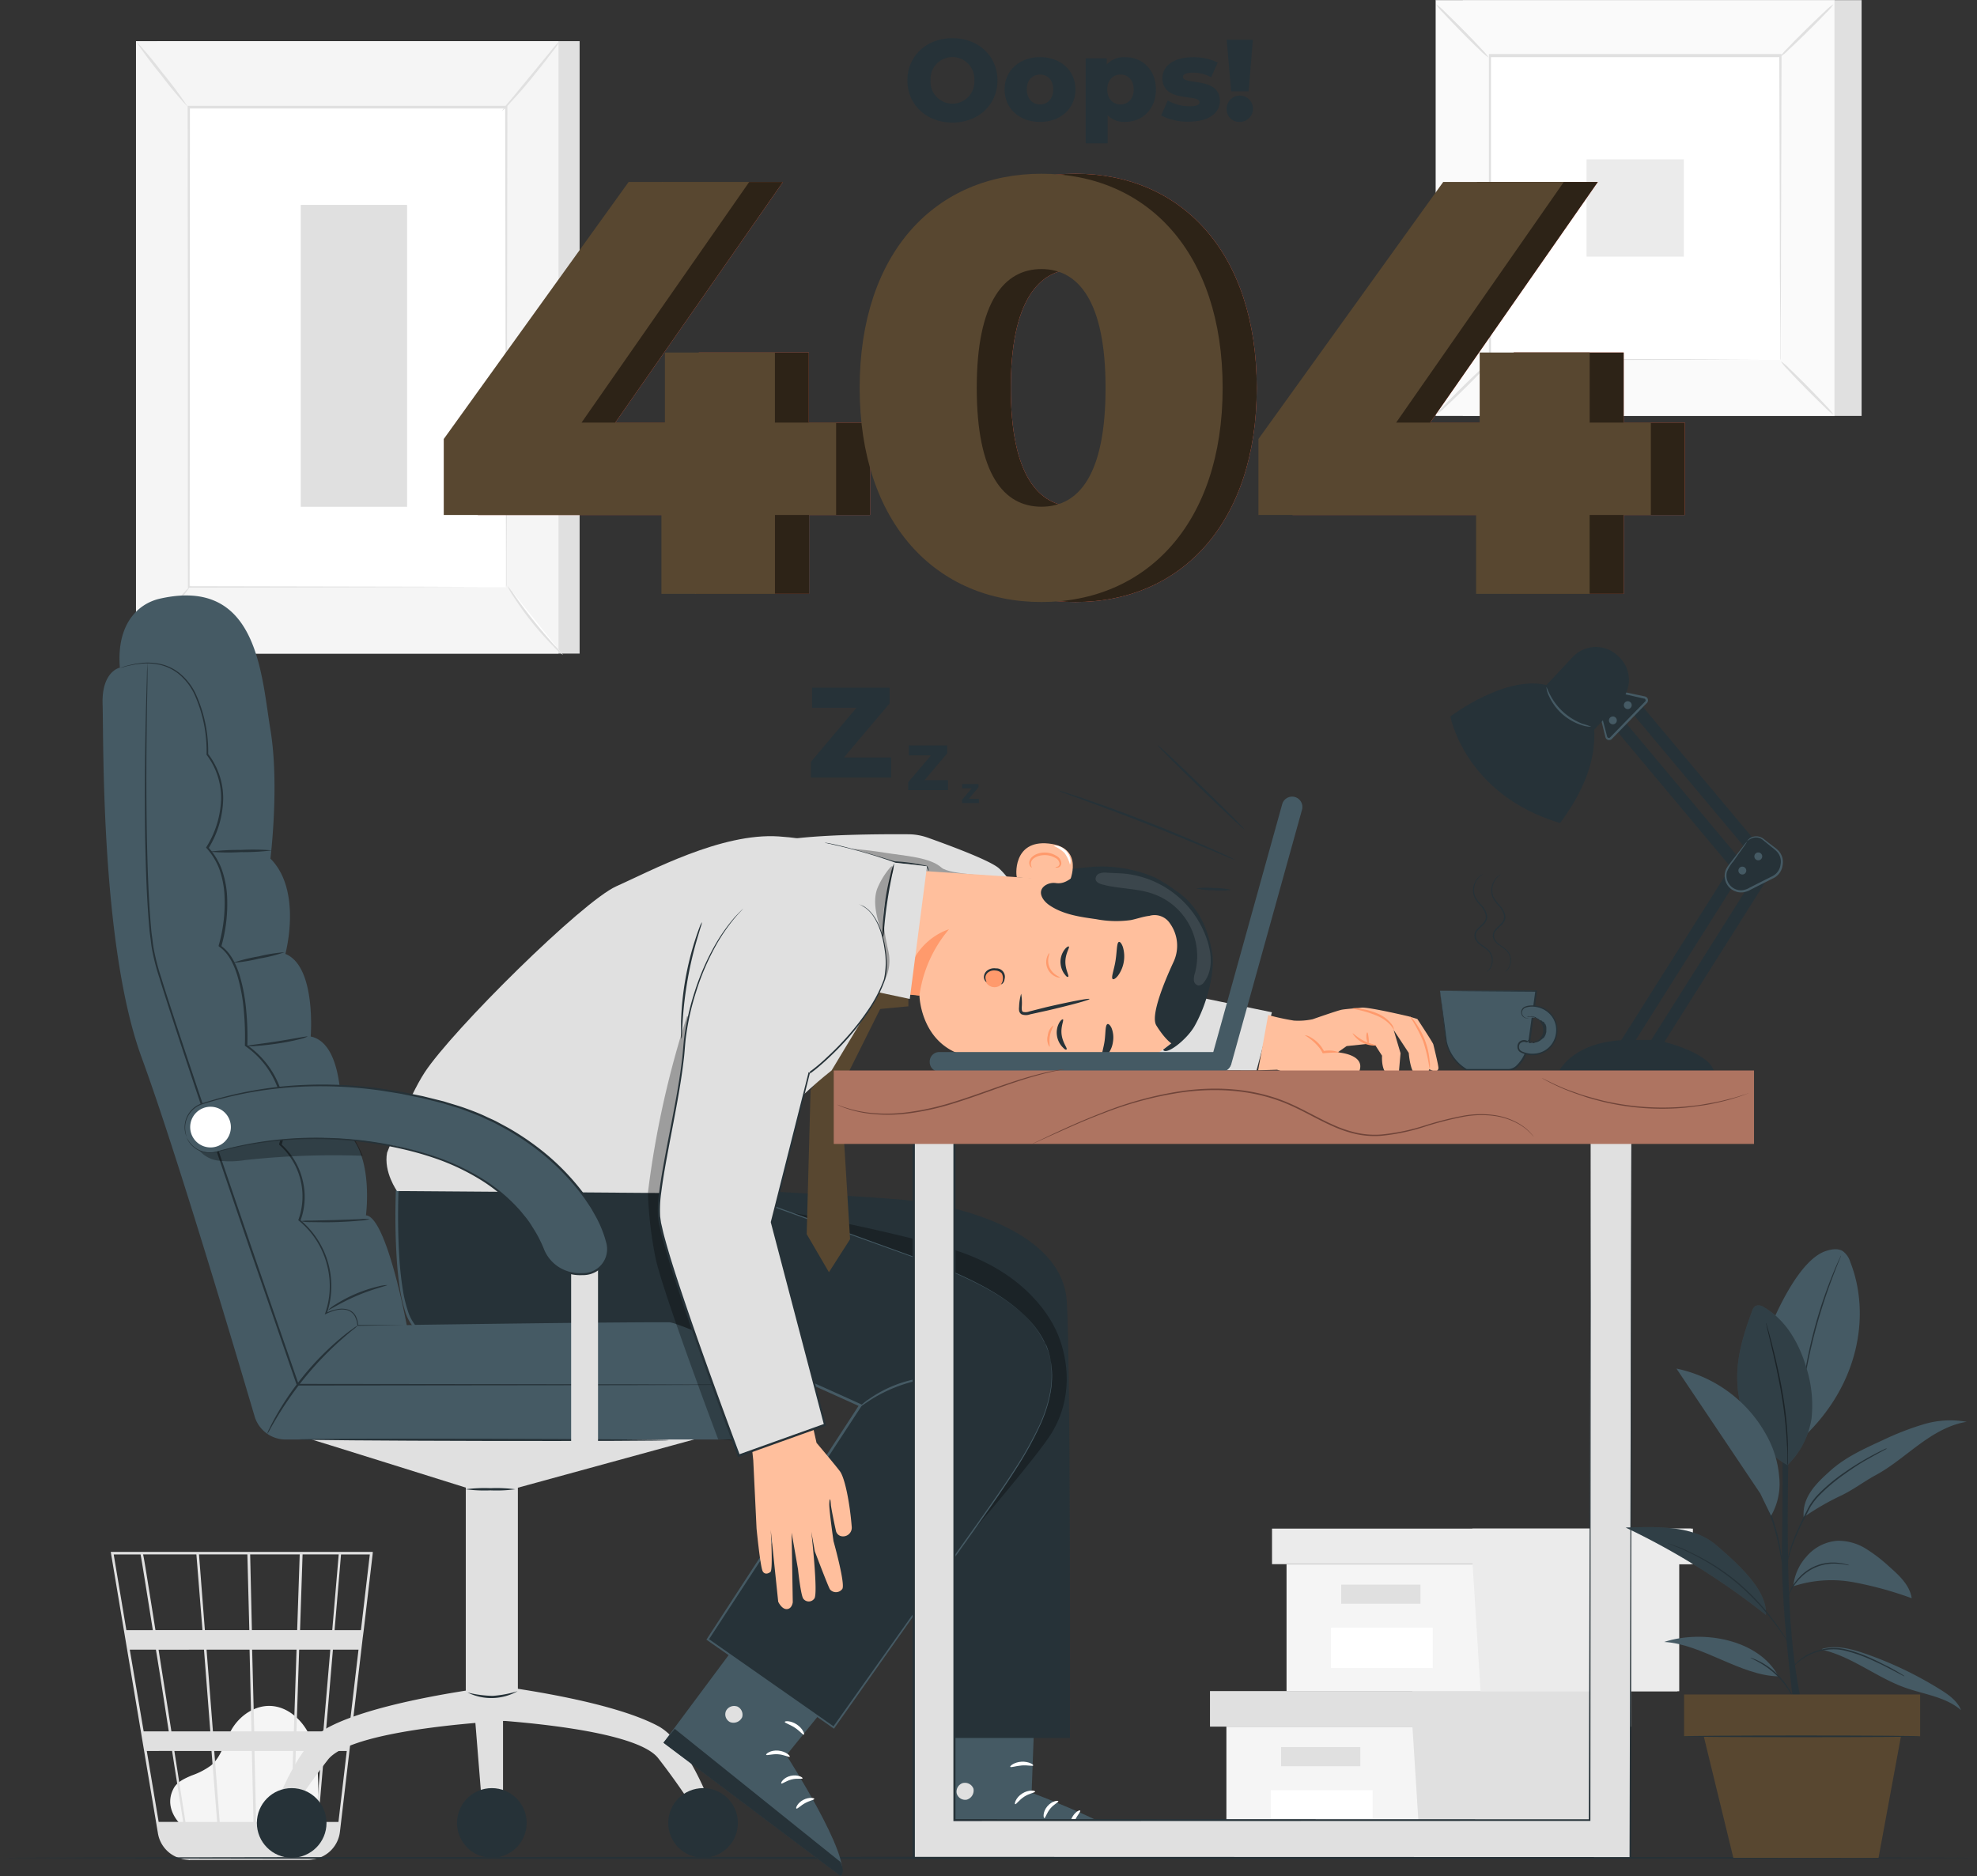 <svg id="Layer_1" data-name="Layer 1" xmlns="http://www.w3.org/2000/svg" viewBox="0 0 468.41 444.46"><rect x="0" y="0" width="468.41" height="444.46" fill="#333333" stroke="none"/><defs><style>.cls-1{fill:#f5f5f5;}.cls-2{fill:#e0e0e0;}.cls-3{fill:#fff;}.cls-4{fill:none;stroke:#fbfbfb;stroke-miterlimit:10;stroke-width:0.25px;}.cls-5{fill:#fafafa;}.cls-6{fill:#ebebeb;}.cls-7{fill:#263238;}.cls-8{fill:#ff725e;}.cls-9{fill:#2d2317;}.cls-10{fill:#584730;}.cls-11{fill:#455a64;}.cls-12{opacity:0.3;}.cls-13{fill:#ffbf9d;}.cls-14{fill:#ff9a6c;}.cls-15{opacity:0.1;}.cls-16{fill:#ae7461;}.cls-17{fill:#6f4439;}</style></defs><title>SVG ERROR</title><g id="Plant"><path class="cls-1" d="M39.23,475.74c-1.33-1.14-4.29-4.74-2-8.93.84-1.54,2.61-2.3,4.22-3a17.26,17.26,0,0,0,4.63-2.4c2.51-2.14,3.2-5.68,4.87-8.53,1.91-3.27,5.48-5.72,9.25-5.55,4.32.2,7.92,3.72,9.55,7.75s1.69,8.49,1.72,12.83c0,2.4-.09,5.11-1.85,6.73s-4.07,1.51-6.28,1.45l-23.6-.73" transform="translate(3.94 -43.19)"/><path class="cls-2" d="M84.38,410.83H22.3l11.18,66.68a7.46,7.46,0,0,0,5.3,5.94l.22.06a4.92,4.92,0,0,0,.55.14,8.68,8.68,0,0,0,1.26.15s0,0,0,.06l.3-.05H68.8a7.61,7.61,0,0,0,1.52-.15,7.48,7.48,0,0,0,6.28-6.52L82,431.2l.24-1.83h0l2.13-18.19ZM72.67,453.36H66.3L66.94,434h7.38ZM74.94,434H81l-2.27,19.35H73.29Zm-18.2,40.8L56.35,458h9.17L65,474.81ZM46.82,458h8.91l.39,16.81h-8Zm.69,16.81H40c-.71-4.54-1.63-10.44-2.63-16.81h8.8Zm-1-21.45L45,434H55.19l.45,19.35Zm9.79,0L55.8,434H66.32l-.64,19.35Zm-.56-24-.41-17.92H67.07l-.6,17.92Zm-.61,0H44.6l-1.39-17.92H54.67Zm-11.1,0H32.89c-.39-2.47-.76-4.82-1.1-6.93-1.16-7.25-1.59-10-1.83-11H42.59Zm.36,4.64,1.5,19.35H36.67c-.31-2-.62-3.95-.93-5.94-.72-4.57-1.44-9.13-2.11-13.41Zm-8.29,19.35h-6L26.81,434H33C34,440,35,446.65,36.05,453.36Zm.73,4.64c.91,5.82,1.81,11.55,2.63,16.81H33.65L30.84,458Zm28.81,16.81L66.14,458h6.13l-1.44,16.81Zm1.51-45.44.6-17.92h8.56l-1.53,17.92ZM29.37,411.45c.25,1.3,1.38,8.35,2.9,17.92H26l-3-17.92Zm46.88,63.36h-4.8L72.89,458h5.33Zm5.33-45.44H75.33l1.53-17.92h6.82Z" transform="translate(3.94 -43.19)"/><rect class="cls-2" x="37.23" y="9.75" width="100.1" height="145.09"/><rect class="cls-1" x="32.22" y="9.75" width="100.1" height="145.09"/><rect class="cls-3" x="44.66" y="25.46" width="75.23" height="113.66"/><path class="cls-2" d="M115.94,182.31s0-.19,0-.56,0-.91,0-1.61c0-1.43,0-3.52,0-6.23,0-5.45,0-13.39-.07-23.41,0-20-.07-48.42-.12-81.85l.25.25-75.22,0h0l.27-.27c0,42.88,0,82.41-.06,113.66l-.22-.22,54.75.11,15.13.06,4,0,1.38,0s-.44,0-1.33,0l-3.93,0-15.08.06-54.89.11h-.22v-.22c0-31.25,0-70.78-.06-113.66v-.27h.28l75.22,0h.25v.25c-.05,33.49-.09,61.93-.12,82,0,10,0,17.92-.07,23.36,0,2.69,0,4.77,0,6.18,0,.69,0,1.21,0,1.58S115.94,182.31,115.94,182.31Z" transform="translate(3.94 -43.19)"/><path class="cls-4" d="M112.45,69.41" transform="translate(3.94 -43.19)"/><path class="cls-2" d="M128.66,52.94a16.7,16.7,0,0,1-1.78,2.59c-1.16,1.55-2.81,3.67-4.7,6s-3.64,4.31-5,5.75a17.59,17.59,0,0,1-2.2,2.25,18,18,0,0,1,1.91-2.5l4.82-5.85,4.81-5.85A18.35,18.35,0,0,1,128.66,52.94Z" transform="translate(3.94 -43.19)"/><path class="cls-3" d="M116.32,181.94a93.49,93.49,0,0,0,13.12,16.41" transform="translate(3.94 -43.19)"/><path class="cls-2" d="M129.45,198.35a14.82,14.82,0,0,1-2.29-2.08,71,71,0,0,1-5-5.58,73.61,73.61,0,0,1-4.36-6.06,14.72,14.72,0,0,1-1.53-2.69,20.74,20.74,0,0,1,1.85,2.47c1.1,1.55,2.65,3.67,4.46,5.93s3.54,4.24,4.8,5.66A23.09,23.09,0,0,1,129.45,198.35Z" transform="translate(3.94 -43.19)"/><path class="cls-3" d="M28.26,197.91l13.11-16.18" transform="translate(3.94 -43.19)"/><path class="cls-2" d="M41.38,181.73A99.89,99.89,0,0,1,35,190a99.3,99.3,0,0,1-6.77,7.92,99.89,99.89,0,0,1,6.34-8.26A99.3,99.3,0,0,1,41.38,181.73Z" transform="translate(3.94 -43.19)"/><path class="cls-2" d="M28.28,52.94a88.9,88.9,0,0,1,6.36,7.61,89,89,0,0,1,5.94,8,88.9,88.9,0,0,1-6.36-7.61A90.76,90.76,0,0,1,28.28,52.94Z" transform="translate(3.94 -43.19)"/><rect class="cls-2" x="71.26" y="48.54" width="25.19" height="71.52"/><rect class="cls-2" x="346.58" y="0.03" width="94.49" height="98.5"/><rect class="cls-5" x="340.18" y="0.03" width="94.49" height="98.5"/><path class="cls-2" d="M430.76,141.75H336.21V43.19h94.55Zm-94.49-.06H430.7V43.25H336.27Z" transform="translate(3.94 -43.19)"/><rect class="cls-3" x="352.88" y="13.27" width="69.09" height="72.02"/><path class="cls-2" d="M348.94,129a11.59,11.59,0,0,1-1.7,2c-1.1,1.16-2.65,2.74-4.39,4.45s-3.34,3.24-4.51,4.32a11,11,0,0,1-2,1.66,10.69,10.69,0,0,1,1.7-2c1.1-1.16,2.66-2.74,4.4-4.46s3.34-3.25,4.52-4.33A10.48,10.48,0,0,1,348.94,129Z" transform="translate(3.94 -43.19)"/><path class="cls-2" d="M418,128.78a11.59,11.59,0,0,1,2,1.7c1.16,1.1,2.74,2.65,4.45,4.39s3.24,3.34,4.32,4.51a11,11,0,0,1,1.66,2,10.69,10.69,0,0,1-2-1.7c-1.16-1.1-2.74-2.66-4.46-4.4s-3.25-3.34-4.33-4.52A11.59,11.59,0,0,1,418,128.78Z" transform="translate(3.94 -43.19)"/><path class="cls-2" d="M417.84,56.65a11.59,11.59,0,0,1,1.7-2c1.1-1.16,2.65-2.74,4.39-4.45s3.34-3.24,4.51-4.32a11,11,0,0,1,2-1.66,10.69,10.69,0,0,1-1.7,2c-1.1,1.16-2.66,2.74-4.4,4.46S421,53.92,419.82,55A10.12,10.12,0,0,1,417.84,56.65Z" transform="translate(3.94 -43.19)"/><path class="cls-2" d="M348.76,56.83a11.59,11.59,0,0,1-2-1.7c-1.16-1.1-2.74-2.65-4.45-4.39s-3.24-3.34-4.32-4.51a11,11,0,0,1-1.66-2,10.69,10.69,0,0,1,2,1.7c1.16,1.1,2.74,2.66,4.46,4.4s3.25,3.34,4.33,4.52A11.15,11.15,0,0,1,348.76,56.83Z" transform="translate(3.94 -43.19)"/><path class="cls-2" d="M417.84,128.48a1.88,1.88,0,0,1,0-.35c0-.25,0-.58,0-1,0-.9,0-2.2,0-3.89,0-3.41,0-8.38-.07-14.68,0-12.61-.08-30.58-.14-52.1l.27.27-68.89,0h0l.31-.31c0,26.43,0,51.16,0,72l-.26-.26,49.89.13,14,.07,3.71,0h1l.32,0a1.57,1.57,0,0,1-.3,0h-.93l-3.66,0-13.95.07-50.05.13h-.26v-.26c0-20.86,0-45.58,0-72v-.31H349l68.89,0h.27v.27c-.06,21.59-.1,39.61-.14,52.27,0,6.28-.05,11.22-.07,14.62,0,1.66,0,3,0,3.84,0,.42,0,.74,0,1S417.85,128.48,417.84,128.48Z" transform="translate(3.94 -43.19)"/><rect class="cls-6" x="375.9" y="37.75" width="23.05" height="23.05"/><polygon class="cls-1" points="290.57 409.04 290.57 439.15 334.6 439.15 383.17 439.15 383.17 409.04 290.57 409.04"/><polygon class="cls-2" points="286.68 400.62 286.68 409.04 386.41 409.04 386.41 400.62 334.6 400.62 286.68 400.62"/><polygon class="cls-2" points="336.55 439.15 383.17 439.15 383.17 409.04 386.41 409.04 386.41 400.62 334.6 400.62 334.6 408.26 336.55 439.15"/><rect class="cls-2" x="303.52" y="413.89" width="18.78" height="4.53"/><rect class="cls-3" x="301.1" y="424.09" width="24.11" height="9.57"/><polygon class="cls-1" points="304.82 370.55 304.82 400.66 348.85 400.66 397.42 400.66 397.42 370.55 304.82 370.55"/><polygon class="cls-6" points="301.38 362.13 301.38 370.55 401.1 370.55 401.1 362.13 349.29 362.13 301.38 362.13"/><polygon class="cls-6" points="350.79 400.66 397.86 400.66 397.86 370.55 400.65 370.55 400.65 362.13 348.85 362.13 348.85 369.77 350.79 400.66"/><rect class="cls-2" x="317.77" y="375.4" width="18.78" height="4.53"/><rect class="cls-3" x="315.35" y="385.6" width="24.11" height="9.57"/><path class="cls-7" d="M464.47,483.33c0,.14-104.87.26-234.19.26s-234.22-.12-234.22-.26,104.84-.26,234.22-.26S464.47,483.18,464.47,483.33Z" transform="translate(3.94 -43.19)"/><path class="cls-7" d="M228,232.44v1h-4v-.79l2.3-2.72H224v-1h3.89v.79l-2.3,2.72Z" transform="translate(3.94 -43.19)"/><path class="cls-7" d="M220.67,228v2.36h-9.43v-1.85l5.38-6.36h-5.24v-2.36h9.11v1.85L215.11,228Z" transform="translate(3.94 -43.19)"/><path class="cls-7" d="M207.19,222.64v4.75h-19v-3.72L199,210.85H188.47V206.1h18.37v3.72L196,222.64Z" transform="translate(3.94 -43.19)"/><path class="cls-8" d="M202.25,165.19h-14.5v18.68h-26.9V165.19H109.28v-18L153,86.3h28.57l-39.72,57h19.79V126.71h26.06V143.3h14.5v21.89Z" transform="translate(3.94 -43.19)"/><path class="cls-8" d="M207.82,135.08c0-32.2,18.12-50.73,43.07-50.73s42.93,18.54,42.93,50.73-18.12,50.73-42.93,50.73S207.82,167.28,207.82,135.08Zm58.25,0c0-20.49-6.41-28.15-15.19-28.15s-15.33,7.67-15.33,28.15,6.41,28.15,15.33,28.15S266.07,155.57,266.07,135.08Z" transform="translate(3.94 -43.19)"/><path class="cls-8" d="M395.27,165.19h-14.5v18.68h-26.9V165.19H302.3v-18L346.06,86.3h28.57l-39.72,57H354.7V126.71h26.06V143.3h14.5v21.89Z" transform="translate(3.94 -43.19)"/><path class="cls-9" d="M202.25,165.19h-14.5v18.68h-26.9V165.19H109.28v-18L153,86.3h28.57l-39.72,57h19.79V126.71h26.06V143.3h14.5v21.89Z" transform="translate(3.94 -43.19)"/><path class="cls-9" d="M207.82,135.08c0-32.2,18.12-50.73,43.07-50.73s42.93,18.54,42.93,50.73-18.12,50.73-42.93,50.73S207.82,167.28,207.82,135.08Zm58.25,0c0-20.49-6.41-28.15-15.19-28.15s-15.33,7.67-15.33,28.15,6.41,28.15,15.33,28.15S266.07,155.57,266.07,135.08Z" transform="translate(3.94 -43.19)"/><path class="cls-9" d="M395.27,165.19h-14.5v18.68h-26.9V165.19H302.3v-18L346.06,86.3h28.57l-39.72,57H354.7V126.71h26.06V143.3h14.5v21.89Z" transform="translate(3.94 -43.19)"/><path class="cls-10" d="M194.17,165.19h-14.5v18.68h-26.9V165.19H101.2v-18L145,86.3h28.57l-39.72,57H153.6V126.71h26.06V143.3h14.5v21.89Z" transform="translate(3.94 -43.19)"/><path class="cls-10" d="M199.74,135.08c0-32.2,18.12-50.73,43.07-50.73s42.93,18.54,42.93,50.73-18.12,50.73-42.93,50.73S199.74,167.28,199.74,135.08Zm58.26,0c0-20.49-6.41-28.15-15.19-28.15s-15.33,7.67-15.33,28.15,6.41,28.15,15.33,28.15S258,155.57,258,135.08Z" transform="translate(3.94 -43.19)"/><path class="cls-10" d="M387.19,165.19h-14.5v18.68h-26.9V165.19H294.22v-18L338,86.3h28.57l-39.72,57h19.79V126.71h26.06V143.3h14.5v21.89Z" transform="translate(3.94 -43.19)"/><path class="cls-7" d="M211.05,62.23c0-5.76,4.53-10,10.67-10s10.67,4.23,10.67,10-4.53,10-10.67,10S211.05,68,211.05,62.23Zm15.86,0a5.2,5.2,0,1,0-10.38,0,5.2,5.2,0,1,0,10.38,0Z" transform="translate(3.94 -43.19)"/><path class="cls-7" d="M234.07,64.37c0-4.47,3.54-7.65,8.4-7.65s8.4,3.18,8.4,7.65-3.48,7.71-8.4,7.71S234.07,68.86,234.07,64.37Zm11.53,0c0-2.25-1.34-3.51-3.13-3.51s-3.13,1.26-3.13,3.51,1.37,3.57,3.13,3.57S245.6,66.64,245.6,64.37Z" transform="translate(3.94 -43.19)"/><path class="cls-7" d="M269.93,64.39c0,4.72-3.27,7.68-7.3,7.68a5.53,5.53,0,0,1-4.14-1.56v6.64h-5.21V57h5v1.48a5.37,5.37,0,0,1,4.39-1.73C266.67,56.71,269.93,59.67,269.93,64.39Zm-5.26,0c0-2.25-1.37-3.54-3.13-3.54s-3.13,1.29-3.13,3.54,1.37,3.54,3.13,3.54S264.67,66.64,264.67,64.39Z" transform="translate(3.94 -43.19)"/><path class="cls-7" d="M271.17,70.54,272.73,67a10.45,10.45,0,0,0,5.19,1.37c1.76,0,2.33-.38,2.33-1,0-2-8.78.27-8.78-5.68,0-2.8,2.58-4.94,7.24-4.94A13.06,13.06,0,0,1,284.58,58L283,61.5a8.74,8.74,0,0,0-4.28-1.1c-1.76,0-2.39.49-2.39,1,0,2.06,8.75-.16,8.75,5.73,0,2.74-2.52,4.88-7.35,4.88A13.47,13.47,0,0,1,271.17,70.54Z" transform="translate(3.94 -43.19)"/><path class="cls-7" d="M286.7,69.19a3.12,3.12,0,1,1,3.13,2.88A2.94,2.94,0,0,1,286.7,69.19Zm0-16.57h6.2l-1,12.21h-4.14Z" transform="translate(3.94 -43.19)"/><rect class="cls-2" x="110.36" y="348.21" width="12.34" height="59.28"/><path class="cls-2" d="M68.46,383.77c.2,0,38,11.85,38,11.85h12.34l43.29-11.85Z" transform="translate(3.94 -43.19)"/><path class="cls-11" d="M34,185c-5.47,1.22-10.36,6.27-9.54,16.36,0,0-4.36.82-4.09,8.72s-.55,57,9.27,83.7c8.07,22,22,68.9,26.74,84.93a7.66,7.66,0,0,0,7.35,5.5H170.41a14,14,0,0,0,13.94-14.54h0a14,14,0,0,0-14.09-13.37l-77.83.81s-4.77-25.71-9.67-26c0,0,2.18-16.09-6-20.72,0,0,1.64-19.85-7.09-21.65,0,0,1.36-16.62-6-19.57,0,0,4.09-14.94-3.54-22.58,0,0,2.18-17.45,0-30.54S57.15,179.81,34,185Z" transform="translate(3.94 -43.19)"/><path class="cls-7" d="M175.88,371.27s-.18,0-.54,0l-1.58,0-6.13,0-22.85.07-78.19.09h-.18l-.06-.17c-3.48-10.12-7.17-20.86-11-31.9C49,320.75,42.94,302.93,37.61,286.67c-1.33-4.07-2.61-8-3.81-11.91A51.38,51.38,0,0,1,32.26,269a26.86,26.86,0,0,1-.46-2.9c-.11-1-.28-1.91-.34-2.87-.69-7.59-.85-14.69-1-21.16-.17-13,0-23.42.18-30.65.1-3.61.18-6.41.23-8.33,0-.94.07-1.66.09-2.17s.05-.74.05-.74,0,.25,0,.74,0,1.23,0,2.17c0,1.92-.08,4.73-.14,8.33-.1,7.24-.23,17.71,0,30.64.15,6.46.33,13.56,1,21.12.06.95.23,1.89.34,2.85a28.09,28.09,0,0,0,.46,2.87,52.31,52.31,0,0,0,1.54,5.76c1.2,3.87,2.49,7.84,3.83,11.9,5.36,16.25,11.42,34.06,17.81,52.75,3.79,11.05,7.48,21.78,11,31.9l-.24-.17,78.19.09,22.85.07,6.13,0,1.58,0Z" transform="translate(3.94 -43.19)"/><path class="cls-7" d="M80.83,357.21a6.9,6.9,0,0,1-1,.88c-.67.53-1.61,1.32-2.76,2.33a76.9,76.9,0,0,0-8.28,8.52,81.26,81.26,0,0,0-6.9,9.68c-.79,1.3-1.41,2.37-1.82,3.12a5.91,5.91,0,0,1-.7,1.13,5.6,5.6,0,0,1,.52-1.23c.36-.78.93-1.88,1.68-3.21a68.15,68.15,0,0,1,6.82-9.82,66.28,66.28,0,0,1,8.44-8.46c1.18-1,2.17-1.73,2.87-2.21A5.84,5.84,0,0,1,80.83,357.21Z" transform="translate(3.94 -43.19)"/><path class="cls-7" d="M92.44,357.09l-.76,0-2.24.05-8.6.14h-.1l0-.11c-.06-.34-.12-.7-.18-1.06a6.9,6.9,0,0,0-.39-1,3,3,0,0,0-1.7-1.49c-1.56-.51-3.43,0-5.11.81l-.36.17.13-.37a19.56,19.56,0,0,0,.5-11,19.78,19.78,0,0,0-6.78-10.87l-.13-.1.06-.15a16.33,16.33,0,0,0-4.46-17.64l-.12-.11,0-.16a20.76,20.76,0,0,0-8-23.18l-.12-.08v-.15a66.31,66.31,0,0,0-.26-8.26,40.83,40.83,0,0,0-1.55-8.3c-.82-2.62-2.06-5.24-4.25-6.76l-.15-.11,0-.18a36.29,36.29,0,0,0,1.35-12.38A22.14,22.14,0,0,0,48,249a16,16,0,0,0-3-4.88l-.12-.14.1-.16a22.63,22.63,0,0,0,3.47-11.61A16.84,16.84,0,0,0,45,222l0,0v-.07a32.75,32.75,0,0,0-2.91-14.34,14,14,0,0,0-3.68-4.73,11.15,11.15,0,0,0-4.53-2.19,13.9,13.9,0,0,0-4.06-.28l-1.63.18-1.34.27c-.8.15-1.39.37-1.79.46s-.62.15-.62.15a21.82,21.82,0,0,1,2.39-.73l1.34-.29,1.64-.21a14.22,14.22,0,0,1,4.12.24,11.17,11.17,0,0,1,4.66,2.19,14.16,14.16,0,0,1,3.79,4.8,32.93,32.93,0,0,1,3,14.49l0-.13a17.22,17.22,0,0,1,3.56,10.53,23.08,23.08,0,0,1-3.52,11.88l0-.3a16.43,16.43,0,0,1,3.1,5,22.9,22.9,0,0,1,1.31,6,36.72,36.72,0,0,1-1.36,12.58l-.1-.29c2.36,1.65,3.62,4.37,4.46,7a42.18,42.18,0,0,1,1.57,8.41,65.62,65.62,0,0,1,.26,8.34l-.12-.23a21.25,21.25,0,0,1,8.22,23.78l-.07-.26a16.5,16.5,0,0,1,5.13,8.77,16.31,16.31,0,0,1-.59,9.4l-.07-.25a20.36,20.36,0,0,1,6.31,22.28l-.23-.2a10.55,10.55,0,0,1,2.69-.91,5.3,5.3,0,0,1,2.66.11A3.22,3.22,0,0,1,80.38,355a7.65,7.65,0,0,1,.4,1.1c.06.37.12.74.17,1.1l-.12-.11,8.6,0h3Z" transform="translate(3.94 -43.19)"/><g class="cls-12"><path d="M78.16,310l-35.69,4.6a7.09,7.09,0,0,0,5.2,3.53,22.5,22.5,0,0,0,6.5-.12A192.91,192.91,0,0,1,82,317,40.09,40.09,0,0,0,78.16,310Z" transform="translate(3.94 -43.19)"/></g><path class="cls-7" d="M60.52,244.64a54.31,54.31,0,0,1-7.42.42,51.78,51.78,0,0,1-7.43-.1,54.31,54.31,0,0,1,7.42-.42A55.53,55.53,0,0,1,60.52,244.64Z" transform="translate(3.94 -43.19)"/><path class="cls-2" d="M60.2,474.08s5.71-17.43,13.58-21.64c12.65-6.77,41.79-10,41.79-10l3.19,8.25s-38.87,1.53-45,9.37a161.37,161.37,0,0,0-9.76,14Z" transform="translate(3.94 -43.19)"/><circle class="cls-7" cx="69.11" cy="431.86" r="8.25"/><path class="cls-2" d="M165.54,473.74S159.83,456.31,152,452.1c-12.65-6.77-41.79-10-41.79-10L107,450.33s38.87,1.53,45,9.37a161.37,161.37,0,0,1,9.76,14Z" transform="translate(3.94 -43.19)"/><circle class="cls-7" cx="166.58" cy="431.86" r="8.25"/><polyline class="cls-2" points="112.27 403.66 114.08 426.08 119.18 427.09 119.18 403.66"/><circle class="cls-7" cx="116.53" cy="431.86" r="8.25"/><path class="cls-7" d="M51.23,271.29a38.38,38.38,0,0,1,6.08-1.52,37.85,37.85,0,0,1,6.19-1,38,38,0,0,1-6.08,1.52A37.85,37.85,0,0,1,51.23,271.29Z" transform="translate(3.94 -43.19)"/><path class="cls-7" d="M68.94,288.74a7.94,7.94,0,0,1-2,.66c-1.28.33-3.08.71-5.08,1s-3.82.5-5.15.58a8.17,8.17,0,0,1-2.15,0c0-.15,3.24-.47,7.22-1.1S68.9,288.6,68.94,288.74Z" transform="translate(3.94 -43.19)"/><path class="cls-7" d="M83.68,332a10.6,10.6,0,0,1-2.38.36c-1.48.15-3.53.28-5.8.35s-4.32,0-5.81,0a10.48,10.48,0,0,1-2.4-.22,12.08,12.08,0,0,1,2.4-.14l5.79-.13,5.79-.2A11.73,11.73,0,0,1,83.68,332Z" transform="translate(3.94 -43.19)"/><path class="cls-7" d="M87.83,347.62c0,.16-3.32.87-7.19,2.52s-6.73,3.54-6.82,3.4a8.22,8.22,0,0,1,1.8-1.36,33.2,33.2,0,0,1,10-4.22A8.7,8.7,0,0,1,87.83,347.62Z" transform="translate(3.94 -43.19)"/><path class="cls-7" d="M154.55,384.38c0,.14-19.67.22-43.93.17s-43.94-.21-43.94-.35,19.67-.22,43.94-.17S154.55,384.23,154.55,384.38Z" transform="translate(3.94 -43.19)"/><path class="cls-7" d="M118.15,396a33.87,33.87,0,0,1-5.88.26,33.87,33.87,0,0,1-5.88-.26,33.87,33.87,0,0,1,5.88-.26A33.87,33.87,0,0,1,118.15,396Z" transform="translate(3.94 -43.19)"/><path class="cls-7" d="M118.7,443.83a12.7,12.7,0,0,1-11.88.31,26,26,0,0,0,6,.8A25.94,25.94,0,0,0,118.7,443.83Z" transform="translate(3.94 -43.19)"/><path class="cls-2" d="M240.19,258.58s-4.7-7.2-7.43-9.67c-2.1-1.9-12.29-5.64-16.87-7.27a14,14,0,0,0-4.57-.81c-6-.05-21.86,0-29.94,1.44-10.07,1.85,56.74,54.38,56.74,54.38l55.65.12L297.41,283l-37.12-7.66-20.5-16.26" transform="translate(3.94 -43.19)"/><g class="cls-12"><path d="M196.77,244.18s3.67.18,8.8,1,10.77,1.07,13.59,3.57c1.88,1.67,13.44,2,13.44,2l-16-.59Z" transform="translate(3.94 -43.19)"/></g><path class="cls-7" d="M191.48,242.86a4,4,0,0,1,1,.11c.66.12,1.6.32,2.75.6,2.31.56,5.47,1.45,8.94,2.49l3.83,1.18H208a42.74,42.74,0,0,1,7.74,1.09l0,0,0,0a5.54,5.54,0,0,1,.48,1.23,5.51,5.51,0,0,1-.68-1.14l.06.06a62.65,62.65,0,0,0-7.7-.81h-.06l-3.83-1.16-8.88-2.63-2.7-.76A3.77,3.77,0,0,1,191.48,242.86Z" transform="translate(3.94 -43.19)"/><path class="cls-13" d="M336.87,296.27c.08-.42-1.1-5.21-1.22-5.68s-3.78-6-3.78-6l-2-.61s-9.3-2.21-11.18-2.08l-1.32.14s-2.43.18-3.39.35-6.91,2.26-6.91,2.26a16.4,16.4,0,0,1-4.45.32,57,57,0,0,1-6.09-1.32l-2.38,13.1,4.5-.14a21.68,21.68,0,0,0,4.33,1.07c1.62.11,6.21.61,6.21.61s7.09,3,8.87-1.18-5.06-4.61-5.06-4.61l2.12-1.49,5.44-.57,1.4.45,1.55,2.4s-.43,5.3,3,4.94l.9-.09.48-5.44-1.63-5.5,3.58,5.44s.31,4.69,1.86,5.31a1,1,0,0,0,.38.07c1.88-.06,2.25-.59,2.25-.59l.39-.95S336.6,297.7,336.87,296.27Z" transform="translate(3.94 -43.19)"/><path class="cls-14" d="M316.53,282.06a4.5,4.5,0,0,1,1.7.08,16.17,16.17,0,0,1,4,1.07,8.17,8.17,0,0,1,3.37,2.4,2.88,2.88,0,0,1,.74,1.55c-.09,0-.33-.57-1-1.31A9.28,9.28,0,0,0,322,283.7C319.1,282.5,316.5,282.24,316.53,282.06Z" transform="translate(3.94 -43.19)"/><path class="cls-14" d="M320,287.77c.15,0,.24.57.32,1.25s.09,1.26-.05,1.29-.39-.51-.47-1.24S319.89,287.76,320,287.77Z" transform="translate(3.94 -43.19)"/><path class="cls-14" d="M316.53,288c.12-.1,1.11,1,2.68,1.76s3,1,3,1.12a6.2,6.2,0,0,1-5.69-2.88Z" transform="translate(3.94 -43.19)"/><path class="cls-14" d="M305.19,288.44a2.8,2.8,0,0,1,1.4.49,7.74,7.74,0,0,1,2.65,2.41,10.18,10.18,0,0,1,.58,1l-.26-.14a6.94,6.94,0,0,1,3.88.33,36.58,36.58,0,0,0-3.81.18l-.18,0-.09-.17a8.93,8.93,0,0,0-.55-.92A12.83,12.83,0,0,0,305.19,288.44Z" transform="translate(3.94 -43.19)"/><path class="cls-14" d="M330.06,283.92a5.87,5.87,0,0,1,1.35,1.51,18.33,18.33,0,0,1,2.3,4.32,17.84,17.84,0,0,1,1.07,4.78,5.92,5.92,0,0,1,0,2,37.7,37.7,0,0,0-1.52-6.62A37.13,37.13,0,0,0,330.06,283.92Z" transform="translate(3.94 -43.19)"/><path class="cls-11" d="M241.48,440.83l-1,27.06S267.61,478,267.9,483l-52.53-.11-.13-42.22Z" transform="translate(3.94 -43.19)"/><path class="cls-2" d="M224.22,465.58a2.15,2.15,0,0,0-1.49,2.45,2.07,2.07,0,0,0,2.41,1.5,2.26,2.26,0,0,0,1.56-2.6,2.15,2.15,0,0,0-2.68-1.28" transform="translate(3.94 -43.19)"/><path class="cls-7" d="M215.38,482.93l.15-4.26,50.31,1.7s2.34,1,2.07,2.67Z" transform="translate(3.94 -43.19)"/><path class="cls-3" d="M241.31,467.62c0,.26-1.29.37-2.56,1.19s-1.94,1.9-2.17,1.8.15-1.58,1.7-2.55S241.36,467.39,241.31,467.62Z" transform="translate(3.94 -43.19)"/><path class="cls-3" d="M246.81,469.91c.06.25-1.05.68-1.93,1.77s-1.13,2.23-1.38,2.22-.42-1.46.7-2.79S246.81,469.67,246.81,469.91Z" transform="translate(3.94 -43.19)"/><path class="cls-3" d="M249.93,476.51c-.23.05-.59-1.23.07-2.63s1.86-2,2-1.75-.64,1-1.16,2.12S250.18,476.49,249.93,476.51Z" transform="translate(3.94 -43.19)"/><path class="cls-3" d="M240.86,461.43c-.11.23-1.28-.12-2.73,0s-2.58.55-2.71.33,1-1.13,2.67-1.22S241,461.23,240.86,461.43Z" transform="translate(3.94 -43.19)"/><path class="cls-11" d="M199.38,438l-17,21s15.66,24.39,12.89,28.59l-42-31.58,25.21-33.87Z" transform="translate(3.94 -43.19)"/><path class="cls-2" d="M170.72,447.47a2.15,2.15,0,0,0-2.66,1.06,2.06,2.06,0,0,0,1,2.64A2.27,2.27,0,0,0,171.9,450a2.14,2.14,0,0,0-1.38-2.63" transform="translate(3.94 -43.19)"/><path class="cls-7" d="M153.24,456.06l2.68-3.31,39.25,31.52s1.26,2.22.06,3.38Z" transform="translate(3.94 -43.19)"/><path class="cls-3" d="M183.17,459.36c-.16.2-1.26-.48-2.76-.58s-2.69.36-2.82.13,1.07-1.18,2.89-1S183.36,459.2,183.17,459.36Z" transform="translate(3.94 -43.19)"/><path class="cls-3" d="M186.21,464.49c-.1.23-1.25-.09-2.6.26s-2.24,1.11-2.44.95.54-1.42,2.23-1.81S186.35,464.29,186.21,464.49Z" transform="translate(3.94 -43.19)"/><path class="cls-3" d="M184.74,471.64c-.22-.1.27-1.34,1.64-2.06s2.67-.45,2.62-.22-1.09.39-2.2,1S185,471.78,184.74,471.64Z" transform="translate(3.94 -43.19)"/><path class="cls-3" d="M186.53,454.13c-.23.12-.95-.87-2.17-1.66s-2.4-1.11-2.37-1.36,1.44-.33,2.87.62S186.75,454.05,186.53,454.13Z" transform="translate(3.94 -43.19)"/><path class="cls-7" d="M238.77,251.32a91.58,91.58,0,0,1,15.55-2.73,31.93,31.93,0,0,1,15.44,2.51c.72.34,5.54,3.11,5.39,3.9-.1.56-4.65-1.28-5.17-1-4.91,2.35-10.62,2.63-16,1.76a71.49,71.49,0,0,1-15.22-4.41" transform="translate(3.94 -43.19)"/><path class="cls-13" d="M211.58,249.32l47.26,3.11c13.2.64,23.82,8.86,22.81,22l-.16,1.21a23.61,23.61,0,0,1-24.68,20.41c-11.43-.62-24.06-1.46-30.12-2.35C214.15,291.87,213.9,279,213.9,279s-1.11-.14-4.82-.48l-12-8.65h0Z" transform="translate(3.94 -43.19)"/><path class="cls-14" d="M213.9,279.05a30.65,30.65,0,0,1,7-15.7S211,266,210.4,278.69Z" transform="translate(3.94 -43.19)"/><path class="cls-7" d="M247.91,284.69c.26.19-.57,1.68-.32,3.61s1.4,3.23,1.19,3.47-.54-.06-1.07-.62a5,5,0,0,1-1.24-2.74,4.74,4.74,0,0,1,.55-2.91C247.39,284.85,247.79,284.6,247.91,284.69Z" transform="translate(3.94 -43.19)"/><path class="cls-7" d="M249.31,267.43c.23.23-.8,1.59-.83,3.53s.93,3.39.68,3.6-.53-.13-1-.76a5,5,0,0,1-.84-2.88,4.87,4.87,0,0,1,1-2.81C248.78,267.52,249.21,267.32,249.31,267.43Z" transform="translate(3.94 -43.19)"/><path class="cls-7" d="M238,278.6a12.67,12.67,0,0,1,.14,3.21c0,.5,0,1,.34,1.11a2.59,2.59,0,0,0,1.51-.13l3.95-1c5.62-1.3,10.21-2.17,10.26-1.94s-4.46,1.46-10.08,2.76l-4,.88a2.84,2.84,0,0,1-2,0,1.24,1.24,0,0,1-.61-.91,3.43,3.43,0,0,1,0-.85A12.57,12.57,0,0,1,238,278.6Z" transform="translate(3.94 -43.19)"/><path class="cls-7" d="M259.7,275.13c-.46-.33.32-2.13.67-4.41s.26-4.22.8-4.39c.26-.07.65.38.94,1.23a7.78,7.78,0,0,1-1.12,6.7C260.43,275,259.91,275.28,259.7,275.13Z" transform="translate(3.94 -43.19)"/><path class="cls-7" d="M257.29,293.53c-.39-.46.26-2,.5-3.87s.13-3.53.63-3.85c.24-.13.65.17,1,.92a6.15,6.15,0,0,1,.34,3.23,6.08,6.08,0,0,1-1.25,3C258,293.57,257.48,293.73,257.29,293.53Z" transform="translate(3.94 -43.19)"/><path class="cls-13" d="M249.4,252.2c.12-.2,3.72-8.29-4.9-9.18s-7.74,7.95-7.49,8S249.4,252.2,249.4,252.2Z" transform="translate(3.94 -43.19)"/><path class="cls-14" d="M240.55,248.72s-.09-.16-.18-.43a1.53,1.53,0,0,1,.09-1.13c.43-.88,1.95-1.49,3.51-1.38a5,5,0,0,1,2.11.64,1.77,1.77,0,0,1,1,1.25.76.76,0,0,1-.5.84c-.25.09-.42,0-.44.06s.13.2.49.17a1,1,0,0,0,.58-.28,1.16,1.16,0,0,0,.31-.81,2.14,2.14,0,0,0-1.18-1.71,5.23,5.23,0,0,0-2.35-.77c-1.74-.12-3.46.6-3.95,1.81a1.61,1.61,0,0,0,.09,1.4C240.34,248.68,240.53,248.75,240.55,248.72Z" transform="translate(3.94 -43.19)"/><path class="cls-7" d="M271.64,291.86c.64,1.47,5.56-2.3,7.44-5.58,2.84-5,5-12.75,4.14-17.67-1.09-5.91-3.5-11-8.48-14.36a34.12,34.12,0,0,0-17-5.45,10.38,10.38,0,0,0-5.39.72c-2,1-3.44,3.23-6.07,2.88a3.63,3.63,0,0,0-2.72.65c-1.83,1.42-.43,3.5,1.07,4.54,3.2,2.22,7.22,2.81,11.08,3.34a25.21,25.21,0,0,0,8.26.23c1.48-.29,2.9-.84,4.4-1a4.35,4.35,0,0,1,4.89,1.79,9.05,9.05,0,0,1,.86,9.09c-2.18,4.7-5.53,12.76-4.09,15.08,2.08,3.34,3.56,4.24,3.56,4.24Z" transform="translate(3.94 -43.19)"/><path class="cls-3" d="M249.56,248a8,8,0,0,0-1.29-2.75,8.27,8.27,0,0,0-2.55-1.66c0-.06.38-.11,1,0a4.11,4.11,0,0,1,2,1.26,4.2,4.2,0,0,1,1,2.13C249.71,247.62,249.62,248,249.56,248Z" transform="translate(3.94 -43.19)"/><path class="cls-14" d="M233.75,274.12a2,2,0,0,0-2.42-1.13l.25-.12a2,2,0,0,0-2.08,1.27,2.24,2.24,0,0,0,.71,2.39,2.36,2.36,0,0,0,2.73.17A2.18,2.18,0,0,0,233.75,274.12Z" transform="translate(3.94 -43.19)"/><path class="cls-7" d="M233.23,276.35a2,2,0,0,0,.45-1.23,2.45,2.45,0,0,0-.27-1.34,2.17,2.17,0,0,0-1.48-.67,2.39,2.39,0,0,0-1.63.35,1.7,1.7,0,0,0-.75,1.09,2.16,2.16,0,0,0,.27,1.27s-.16,0-.33-.24a1.59,1.59,0,0,1-.31-1.07,2,2,0,0,1,.83-1.44,2.75,2.75,0,0,1,2-.47,2,2,0,0,1,2.06,2.56,1.64,1.64,0,0,1-.45,1C233.4,276.36,233.25,276.38,233.23,276.35Z" transform="translate(3.94 -43.19)"/><g class="cls-15"><path class="cls-3" d="M282.2,266.3a23.09,23.09,0,0,0-20.36-16.2l-3.48-.16a4,4,0,0,0-1.81.17,1.39,1.39,0,0,0-.9,1.43c.14.68.9,1,1.57,1.18,3.95,1.07,8.2.87,12.06,2.23a15.62,15.62,0,0,1,9.91,18.71,4.87,4.87,0,0,0-.27,1.76,1.36,1.36,0,0,0,1.1,1.24,1.72,1.72,0,0,0,1.36-.85C283.38,273.17,283.18,269.46,282.2,266.3Z" transform="translate(3.94 -43.19)"/></g><path class="cls-14" d="M247.2,274.76c0,.06-.45.07-1.08-.22a3.77,3.77,0,0,1-2-4.58c.22-.66.52-1,.57-.94s-.11.41-.22,1a4.17,4.17,0,0,0,.26,2.37,4.22,4.22,0,0,0,1.56,1.8C246.83,274.56,247.22,274.68,247.2,274.76Z" transform="translate(3.94 -43.19)"/><path class="cls-14" d="M244.72,291.19a3.27,3.27,0,0,1-.41-2.69,3.34,3.34,0,0,1,1.31-2.38c.12.09-.56,1.07-.8,2.47S244.86,291.15,244.72,291.19Z" transform="translate(3.94 -43.19)"/><path class="cls-7" d="M153.24,324.36c.6-.22,43,1.85,56.76,3.06s37.61,7.7,38.8,23.9c.95,13,.76,103.6.76,103.6h-37l-.88-95.75-57.47-14.49Z" transform="translate(3.94 -43.19)"/><g class="cls-12"><path d="M183.65,330.46s20.6,3.72,37,8.39,23.71,14.66,26.11,20.61,3.54,14.84-1.51,23.18c-3.19,5.28-19.18,23.86-19.18,23.86s-3.29-53.32-3.45-54.12S183.65,330.46,183.65,330.46Z" transform="translate(3.94 -43.19)"/></g><path class="cls-7" d="M245,365.52c-1.75-10.28-13.38-17.45-27.66-22.82-14-5.29-50.84-18.36-50.84-18.36l-8.82-2.17h-3.93l-1.3-3.91s-25-7.22-61.11,6.09l-1.23,1s-1.1,26.34,4,32c0,0,57.51-.8,60.53-.56s45.2,19.39,45.2,19.39l-36.1,55.39,29.86,20.86s18-25.66,29-41C238.32,389.42,247.07,377.66,245,365.52Z" transform="translate(3.94 -43.19)"/><path class="cls-11" d="M245,365.52s.09.62.24,1.82a22.54,22.54,0,0,1-.2,5.37,32.91,32.91,0,0,1-2.63,8.31,83.45,83.45,0,0,1-5.76,10.37c-4.78,7.53-11.26,16.24-18.44,26.52l-24.44,34.64-.12.17-.17-.12-29.87-20.84-.18-.13.12-.19L199.64,376l.11.37q-12-5.45-24.63-11c-4.19-1.83-8.43-3.67-12.72-5.46-2.15-.88-4.3-1.79-6.5-2.55a6.7,6.7,0,0,0-.81-.24,2.26,2.26,0,0,0-.83-.13c-.57,0-1.16,0-1.75,0H149c-18.85.1-37.23.37-54.87.59H94l-.07-.09a11.21,11.21,0,0,1-1.93-3.8,32.5,32.5,0,0,1-1-4.07,73.88,73.88,0,0,1-.94-8.19c-.35-5.44-.39-10.81-.21-16.09v-.11l.08-.07,1.23-1,0,0h0a132.53,132.53,0,0,1,31.64-7.44,103.14,103.14,0,0,1,15.24-.5,71.09,71.09,0,0,1,14.38,1.88l.11,0,0,.11c.46,1.37.88,2.65,1.3,3.91l-.2-.14h4l8.81,2.18h0l35.76,13,14.7,5.33a95.73,95.73,0,0,1,12,5.37c7,3.72,11.66,8.09,13.73,11.76a9.25,9.25,0,0,1,.7,1.3A11.82,11.82,0,0,1,244,362a18.11,18.11,0,0,1,.63,1.9c.25,1.06.36,1.59.36,1.59s-.14-.53-.4-1.57c-.11-.52-.4-1.13-.66-1.88a11.9,11.9,0,0,0-.55-1.16,9.68,9.68,0,0,0-.71-1.28C240.61,356,236,351.69,229,348a97.89,97.89,0,0,0-12-5.32l-14.72-5.29-35.79-12.88h0l-8.82-2.16h-4l0-.14-1.3-3.91.14.14a71.06,71.06,0,0,0-14.28-1.84,102.21,102.21,0,0,0-15.17.52,132.13,132.13,0,0,0-31.52,7.45l.07,0-1.23,1,.09-.18c-.17,5.25-.13,10.62.22,16a77.25,77.25,0,0,0,.94,8.13,31.91,31.91,0,0,0,1,4,10.51,10.51,0,0,0,1.82,3.61l-.19-.08c17.65-.23,36-.5,54.88-.61h3.53l1.77,0a2.82,2.82,0,0,1,.9.14,5.87,5.87,0,0,1,.87.26c2.23.77,4.38,1.68,6.53,2.56,4.3,1.79,8.53,3.63,12.73,5.47q12.58,5.52,24.63,11l.27.12-.16.25L163.93,431.7l-.06-.31,29.84,20.88-.29.05,24.51-34.6c7.21-10.26,13.72-19,18.52-26.45A84.35,84.35,0,0,0,242.24,381a33.15,33.15,0,0,0,2.67-8.25,23.67,23.67,0,0,0,.26-5.35C245.06,366.15,245,365.52,245,365.52Z" transform="translate(3.94 -43.19)"/><path class="cls-11" d="M217.77,369.44a28.31,28.31,0,0,1-2.86.5A35.09,35.09,0,0,0,202.05,375c-1.5,1-2.38,1.64-2.43,1.58a11.12,11.12,0,0,1,2.23-1.88,29.25,29.25,0,0,1,13-5.12A12.07,12.07,0,0,1,217.77,369.44Z" transform="translate(3.94 -43.19)"/><polygon class="cls-10" points="215.22 235.23 215.22 238.4 207.5 239.12 207.05 237.5 209.13 232.67 215.22 235.23"/><polygon class="cls-10" points="209.19 237.73 199.21 257.71 201.41 293.57 196.4 301.39 191.13 292.37 192.05 258.25 207.58 236.26 209.19 237.73"/><path class="cls-2" d="M208.25,247.58s-14.08-5.34-27.69-6.24-30.44,8.24-38.47,11.81-38.79,34-45.43,44.12c-3.8,5.82-8.89,19-8.89,19-.86,4.59,2.36,9.08,2.36,9.08l61.88.46h11.61l4.91-10.49s9.37-.67,12.05-5.8,12.5-12.72,12.5-12.72l11.16-18.52,7.37,1.56,4.08-31.43Z" transform="translate(3.94 -43.19)"/><path class="cls-7" d="M162.38,261.65a5,5,0,0,1-.28,1.08l-.87,2.89a89.42,89.42,0,0,0-3.43,19.58c-.07,1.19-.12,2.19-.17,3a4.61,4.61,0,0,1-.11,1.11,4.29,4.29,0,0,1-.1-1.11c0-.72,0-1.75,0-3a70.45,70.45,0,0,1,3.44-19.67c.4-1.22.76-2.19,1-2.85A5.48,5.48,0,0,1,162.38,261.65Z" transform="translate(3.94 -43.19)"/><path class="cls-13" d="M189.52,385s4.23,5,5.54,6.73c1.18,1.6,2.35,7.46,2.8,13.18a2.06,2.06,0,0,1-2.69,2.15,1.7,1.7,0,0,1-1.08-1.34c-.91-4.14-1.16-5.9-1.16-5.9-.12-2-.33-1.72-.39-.36s1,8.82,1,8.82,2.86,10.19,2.09,11.33a1.86,1.86,0,0,1-2.91.13c-.39-.53-3.61-9.05-3.61-9.05l-.83-4.63s1.66,14.66.73,15.81a1.6,1.6,0,0,1-2.57.12c-.64-.58-1.31-7.06-1.31-7.06l-1.51-8.65.27,16.49s-.17,1.56-1.4,1.62-2.05-1.75-2.05-1.75l-1.77-17s.57,9.45-.06,9.94c-.85.66-1.62.44-1.9-.28-.57-1.47-1.4-10-1.4-10l-.78-16.18-.57-5.35,14.15-5.07Z" transform="translate(3.94 -43.19)"/><g class="cls-12"><path d="M158.83,283.91a226.05,226.05,0,0,0-9.26,41.83A95.48,95.48,0,0,0,151.33,341c1.63,8.08,14.89,43.17,14.89,43.17l9.09.79-7.66-62.32,7.66-29.13Z" transform="translate(3.94 -43.19)"/></g><path class="cls-2" d="M199.59,257.34c6.23,1.91,7.4,14.54,6.06,18.15-4.29,11.54-18,22.4-17.8,21.77l-8.91,35.44,12.63,48L171.15,388s-18.62-49.29-19-57,5.18-27.83,6-39.87c.53-7.73,4.46-23.41,14-32.64" transform="translate(3.94 -43.19)"/><path class="cls-7" d="M172.15,258.43s-.15.18-.46.52-.79.83-1.38,1.51a43.19,43.19,0,0,0-4.48,6.44,58.13,58.13,0,0,0-4.9,11.43,61.37,61.37,0,0,0-1.89,7.56c-.24,1.36-.46,2.76-.6,4.21s-.22,3-.43,4.49c-.72,6.13-2.06,12.75-3.41,19.89-.67,3.57-1.37,7.26-1.86,11.1a29.08,29.08,0,0,0-.27,5.83l.21,1.46.34,1.47c.21,1,.49,2,.77,3,1.1,3.94,2.39,7.94,3.75,12s2.8,8.23,4.29,12.46c3,8.45,6.18,17.19,9.54,26.13l-.33-.15,9.49-3.4,10.93-3.91-.16.31c-4.48-17.07-8.74-33.25-12.61-48l0-.06v-.06c3.31-13.08,6.32-25,8.95-35.43l.37.1a.18.18,0,0,0-.19-.22h0l.06,0L188,297l.28-.19.56-.42c.37-.28.72-.58,1.08-.87q1.05-.88,2-1.8,2-1.83,3.72-3.69a60.71,60.71,0,0,0,6-7.46,32.3,32.3,0,0,0,3.85-7.38,18.65,18.65,0,0,0,.18-6.95c-.56-4.19-1.94-7.31-3.44-8.95a7.55,7.55,0,0,0-2.75-1.92s.28.1.81.32a3.47,3.47,0,0,1,.92.55,6,6,0,0,1,1.11,1c1.55,1.64,3,4.78,3.57,9a25.31,25.31,0,0,1,.26,3.36,13.7,13.7,0,0,1-.4,3.7,32.41,32.41,0,0,1-3.85,7.47,60.43,60.43,0,0,1-6,7.53q-1.75,1.88-3.73,3.72c-.66.61-1.34,1.22-2.05,1.82-.35.3-.71.6-1.08.89l-.57.43-.3.21-.16.1-.1.05-.09,0a.21.21,0,0,1-.23-.27l.37.1c-2.61,10.43-5.59,22.36-8.87,35.45v-.12l12.65,48,.06.23-.22.08-10.93,3.91-9.49,3.4-.24.09-.09-.24c-3.36-8.95-6.55-17.69-9.53-26.15-1.48-4.23-2.93-8.38-4.28-12.47s-2.65-8.09-3.74-12.05c-.28-1-.55-2-.77-3-.11-.5-.23-1-.34-1.48l-.21-1.51a29.16,29.16,0,0,1,.29-5.93c.51-3.86,1.22-7.55,1.89-11.12,1.37-7.13,2.73-13.75,3.47-19.85.21-1.53.29-3,.44-4.48s.37-2.87.62-4.24a62.93,62.93,0,0,1,1.93-7.58,58,58,0,0,1,5-11.44,42.2,42.2,0,0,1,4.57-6.41C171.47,259.07,172.15,258.43,172.15,258.43Z" transform="translate(3.94 -43.19)"/><path class="cls-7" d="M205.24,265.54a11.59,11.59,0,0,1-.05-2.66,61.54,61.54,0,0,1,1.9-12.66,12.07,12.07,0,0,1,.82-2.53,16.85,16.85,0,0,1-.46,2.61c-.33,1.6-.75,3.81-1.13,6.28s-.61,4.7-.76,6.33A14.51,14.51,0,0,1,205.24,265.54Z" transform="translate(3.94 -43.19)"/><g class="cls-12"><path d="M207.52,248.43c-.22-.09-.43.12-.57.3a18.17,18.17,0,0,0-3.09,5.1c-1.12,3.33.07,7,1.08,10.4a27.45,27.45,0,0,1,1,10l-.25,1.17a10.14,10.14,0,0,0,.86-6.83,68.63,68.63,0,0,1-1.21-6.92c-.24-4.29,1.49-8.41,2.36-12.61C207.75,248.85,207.75,248.52,207.52,248.43Z" transform="translate(3.94 -43.19)"/></g><rect class="cls-2" x="135.32" y="299.2" width="6.37" height="45.58"/><path class="cls-11" d="M40.31,312.61h0A6,6,0,0,0,47.47,316a89.26,89.26,0,0,1,45.68-.47c21.07,5.23,28.76,16.57,31.62,23.71A9.26,9.26,0,0,0,133.4,345h.83a6,6,0,0,0,5.82-7.22c-2.17-9.9-15.34-27.1-38.88-33.46-28.33-7.66-48-2.56-57.15.29A6,6,0,0,0,40.31,312.61Z" transform="translate(3.94 -43.19)"/><path class="cls-7" d="M40.31,312.61s-.09-.19-.23-.57a5.92,5.92,0,0,1-.28-1.8,6,6,0,0,1,3.73-5.53,90.35,90.35,0,0,1,25.24-4.52,101.85,101.85,0,0,1,17.73.92c1.58.25,3.19.48,4.81.77l4.93,1,5,1.24c1.67.54,3.39,1,5.08,1.61s3.4,1.25,5.06,2.06c.83.4,1.7.74,2.51,1.19l2.47,1.33a63,63,0,0,1,9.45,6.57,56.19,56.19,0,0,1,8.23,8.63l.92,1.21.85,1.27c.28.43.57.85.84,1.28l.76,1.34a28,28,0,0,1,2.48,5.69c.14.51.29,1,.41,1.52a6.16,6.16,0,0,1,.11,1.6,6.21,6.21,0,0,1-6.37,5.85,10.08,10.08,0,0,1-5.86-1.51,9.55,9.55,0,0,1-3.77-4.61,30,30,0,0,0-2.67-5.09c-.49-.82-1.08-1.56-1.63-2.32s-1.16-1.48-1.81-2.14a39.49,39.49,0,0,0-8.42-6.94,54.16,54.16,0,0,0-9.35-4.57,73.77,73.77,0,0,0-9.45-2.76,89.9,89.9,0,0,0-17.53-2.25,86.9,86.9,0,0,0-25.39,2.86,8.71,8.71,0,0,1-2.12.41,6,6,0,0,1-1.89-.22,6,6,0,0,1-2.55-1.48,6.06,6.06,0,0,1-1.09-1.46c-.16-.38-.23-.58-.23-.58a6.9,6.9,0,0,0,1.41,1.95A6,6,0,0,0,44.24,316a6.39,6.39,0,0,0,1.84.19,8.59,8.59,0,0,0,2.07-.43,85.56,85.56,0,0,1,25.45-3,89.82,89.82,0,0,1,17.61,2.2,74.57,74.57,0,0,1,9.51,2.76,55.51,55.51,0,0,1,9.45,4.59,40.06,40.06,0,0,1,8.53,7c.66.67,1.23,1.44,1.84,2.17s1.16,1.53,1.65,2.36A29.89,29.89,0,0,1,124.9,339a9,9,0,0,0,3.57,4.37,9.51,9.51,0,0,0,5.58,1.43,5.74,5.74,0,0,0,4.94-2.6,5.65,5.65,0,0,0,.9-2.76,6.07,6.07,0,0,0-.1-1.47c-.12-.49-.27-1-.4-1.47a27.53,27.53,0,0,0-2.44-5.59l-.75-1.32c-.26-.43-.55-.85-.83-1.27l-.84-1.26-.91-1.2a55.66,55.66,0,0,0-8.15-8.56,62.1,62.1,0,0,0-9.37-6.53l-2.45-1.33c-.81-.45-1.67-.79-2.49-1.18-1.64-.81-3.35-1.41-5-2.05s-3.38-1.07-5-1.61l-5-1.25-4.91-1c-1.62-.29-3.22-.52-4.79-.78a101.31,101.31,0,0,0-17.65-1,91.84,91.84,0,0,0-25.18,4.34,5.9,5.9,0,0,0-3.7,5.35A7.33,7.33,0,0,0,40.31,312.61Z" transform="translate(3.94 -43.19)"/><path class="cls-3" d="M50.76,310.2a4.82,4.82,0,1,1-4.82-4.82A4.82,4.82,0,0,1,50.76,310.2Z" transform="translate(3.94 -43.19)"/><path class="cls-11" d="M285.51,297.07H218.6a2.26,2.26,0,0,1-2.26-2.26v-.13a2.26,2.26,0,0,1,2.26-2.26h66.91a2.26,2.26,0,0,1,2.26,2.26v.13A2.26,2.26,0,0,1,285.51,297.07Z" transform="translate(3.94 -43.19)"/><path class="cls-11" d="M304.55,235l-16.73,60.16a2.45,2.45,0,0,1-3,1.7h0a2.45,2.45,0,0,1-1.7-3l16.73-60.16a2.45,2.45,0,0,1,3-1.7h0A2.45,2.45,0,0,1,304.55,235Z" transform="translate(3.94 -43.19)"/><path class="cls-7" d="M290.93,239.7c-.1.1-4.78-4.27-10.45-9.77s-10.18-10-10.08-10.14,4.78,4.27,10.45,9.77S291,239.6,290.93,239.7Z" transform="translate(3.94 -43.19)"/><path class="cls-7" d="M288.65,246.89a11.49,11.49,0,0,1-1.66-.63l-4.46-1.87c-3.76-1.58-9-3.73-14.77-6s-11.08-4.24-14.92-5.64l-4.54-1.66a11.22,11.22,0,0,1-1.65-.67,12.57,12.57,0,0,1,1.71.48c1.09.34,2.66.85,4.6,1.51,3.87,1.31,9.18,3.22,15,5.5s11,4.49,14.72,6.16c1.86.83,3.37,1.52,4.4,2A12.24,12.24,0,0,1,288.65,246.89Z" transform="translate(3.94 -43.19)"/><path class="cls-7" d="M287.74,254a16.93,16.93,0,0,1-4.12.09,16.44,16.44,0,0,1-4.1-.43,16.93,16.93,0,0,1,4.12-.09A17.11,17.11,0,0,1,287.74,254Z" transform="translate(3.94 -43.19)"/><path class="cls-11" d="M337.23,277.9H360l-1.7,12.53s-1.49,6.17-4.95,6.17h-9.87a10.57,10.57,0,0,1-4.8-6.75Z" transform="translate(3.94 -43.19)"/><path class="cls-7" d="M337.23,277.9a3.19,3.19,0,0,1,.07.4c0,.28.09.65.16,1.12.13,1,.32,2.4.56,4.17s.52,3.94.84,6.39a10.24,10.24,0,0,0,4.71,6.47l-.09,0,7.89,0c.69,0,1.41,0,2.1,0a2.93,2.93,0,0,0,1.83-.78,9,9,0,0,0,2.29-3.62,15.87,15.87,0,0,0,.52-1.61v0c.61-4.42,1.19-8.64,1.72-12.53l.18.21L343.67,278l-4.72-.05-1.27,0-.45,0a2.87,2.87,0,0,1,.41,0l1.23,0,4.67-.05,16.47-.09h.21l0,.21c-.52,3.88-1.09,8.1-1.69,12.53h0a16.07,16.07,0,0,1-.54,1.66,9.4,9.4,0,0,1-2.4,3.78,3.24,3.24,0,0,1-2.06.86c-.73,0-1.42,0-2.12,0l-7.89,0h-.05l0,0a10.53,10.53,0,0,1-4.82-6.73c-.33-2.5-.55-4.7-.76-6.5s-.34-3.17-.45-4.17c-.05-.45-.08-.81-.11-1.09S337.23,277.89,337.23,277.9Z" transform="translate(3.94 -43.19)"/><path class="cls-11" d="M358.3,284.36l.33-.08s.22,0,0,0,.05,0,.1,0a6.09,6.09,0,0,1,.74,0c-.24,0,0,0,.09,0l.39.1.33.11c.15,0,0,0-.06,0l.21.1a5.09,5.09,0,0,1,.63.39c.13.09,0,0-.05,0l.13.11a3.7,3.7,0,0,1,.28.28c.07.07.21.27.08.07a4,4,0,0,1,.22.34c.06.1.11.21.16.31s0,0,0-.06.05.15.08.22.08.26.11.39.07.38.05.22,0,.17,0,.22a2.81,2.81,0,0,1,0,.41,1.64,1.64,0,0,1,0,.23s0,.22,0,0,0,.17-.05.22l-.09.34c0,.09-.16.4-.05.16a5.32,5.32,0,0,1-.37.66l-.1.14s.14-.15,0-.05-.21.23-.32.33-.29.23-.17.15l-.19.12-.3.17-.15.08c.17-.09.08,0,0,0s-.51.14-.77.21.06,0,.08,0l-.23,0h-.73c.17,0,0,0,0,0l-.22-.05-.44-.13-.05,0c.17.08-.15-.08-.15-.08a1.37,1.37,0,0,0-1.39,2.37,5.87,5.87,0,0,0,7.7-2.11,6.11,6.11,0,0,0,.65-4.33,5.58,5.58,0,0,0-2.5-3.48,6,6,0,0,0-4.68-.71,1.39,1.39,0,0,0-1,1.69,1.41,1.41,0,0,0,1.7,1Z" transform="translate(3.94 -43.19)"/><path class="cls-7" d="M358.3,284.36a.92.92,0,0,1-.47.08,1.44,1.44,0,0,1-.63-2.69,3.48,3.48,0,0,1,1.33-.34,6.06,6.06,0,0,1,4.65,1.52,5.6,5.6,0,0,1,1.84,3.51,6.06,6.06,0,0,1-1,4.26,5.88,5.88,0,0,1-4,2.41,6.15,6.15,0,0,1-2.14-.07,6.91,6.91,0,0,1-1-.3l-.48-.22a1.48,1.48,0,0,1-.46-.34,1.65,1.65,0,0,1,0-2.07,1.62,1.62,0,0,1,2-.32l-.27.16a.19.19,0,0,1,.16-.18.2.2,0,0,1,.11,0h0l0,0,.07,0,0,0h0l0,0c0-.1.14.29-.08.32h-.12l-.08,0h0l-.06,0c-.09-.4.28-.29.17-.3h0l0,0,.06,0,.14,0a3,3,0,0,0,.57.14h0l.1.05s.06,0,.05.17-.15.14-.16.14h-.18l-.05,0,0,0s-.1-.05-.05-.22.13-.08.14-.1H359a5.43,5.43,0,0,0,.57,0l0,.35h-.15s-.05,0-.11-.05a.2.2,0,0,1-.05-.19c0-.07,0,0,0-.06s.07,0,.08-.05h0l.15,0,.3-.08.29-.08.13-.05h0l0,0c-.08-.07,0,.34.1.29h.07l-.06,0-.15-.3c.14-.06.26-.14.39-.2l.18-.11.05,0,0,0h0a.2.2,0,0,1,.11,0,.26.26,0,0,1,.09.05.18.18,0,0,1,0,.23l0,0-.05,0h0a.14.14,0,0,1-.1,0,.18.18,0,0,1-.13-.1c-.05-.09.07-.22,0-.19h0l0,0a2.06,2.06,0,0,0,.31-.28l.15-.15,0,0,0,0,0,0h0s.17,0,.21.11,0,.09,0,.11h0l0,0h0l-.06.07-.26-.19c.18-.25.31-.52.46-.77l.28.13,0,0v0l0,0,0,0s0,0-.12,0-.14-.17-.14-.17v0l0-.11a1.46,1.46,0,0,0,.07-.19,2.48,2.48,0,0,0,.1-.39l0-.1v0h0s0,0,.06-.08a.14.14,0,0,1,.14,0l.06,0a.22.22,0,0,1,0,.11h0v.08h0v0c.1.12-.42.06-.28,0v-.09a.28.28,0,0,0,0-.09c0-.13,0-.26,0-.38s0-.24,0-.37v-.11a.14.14,0,0,1,.07-.11.12.12,0,0,1,.14,0l0,.05c0,.05,0,.05,0,.05v.14a.08.08,0,0,1,0,.05s0,0-.07.05-.17-.05-.16-.07a2,2,0,0,1-.05-.22,4.72,4.72,0,0,0-.19-.67l.24-.09,0,.05v.07h0v0s0,.1-.11.14-.09,0-.1,0l0,0-.07-.12-.11-.21-.23-.37.19-.14,0,.05,0,0h0a.12.12,0,0,1,0,.11c-.13.15-.22,0-.19,0v0l-.07-.09-.15-.15a2.62,2.62,0,0,0-.3-.28l.15-.16.05,0,0,0h0l0,0c-.24.32-.1.08-.14.15h0l-.13-.08-.25-.15a3.11,3.11,0,0,0-.46-.26l.08-.17.08,0h0l0,0s.05.11,0,.14l-.05,0h-.08l-.16-.06-.3-.1-.28-.07-.13,0h0c.06,0-.12.07,0-.14h.11v.14l-.66,0a.56.56,0,0,0-.13,0h-.12s0,0,0-.07l0,0h.13s0,0,0,.05,0,0,0,0h-.43l.36-.12h.07s0,0,0,0,0,0,0,.05h0l-.11,0h0v0s0,0,0,0,0,0,0,0h.91v.14h-.11s0,0,0,0c.12-.21-.06-.12,0-.14h.16l.3.06a1.81,1.81,0,0,1,.31.09l.16.05h0c-.06.24-.06.15-.08.16l-.09,0,.08-.17a3.77,3.77,0,0,1,.48.26l.26.15.14.08h0l0,.08s0-.07,0,0,0,0,0,0l0,0,0,0L361,285l.15-.16c.1.08.2.18.31.28a1.33,1.33,0,0,1,.16.17l.07.09h0s-.05.05-.07,0l0,0s0,0,0,0,0,0,0,0l-.05,0h0v0l0-.05.19-.14.25.38.11.21s.07.06,0,.11,0,0-.07.06l-.08,0,0,0h0v0l0-.07.24-.09a4.91,4.91,0,0,1,.22.71l0,.09v.06h-.08a0,0,0,0,0-.06,0s0,0,0,0a.09.09,0,0,0-.07,0l-.06,0h0v0h.08s.05,0,.05,0,.05,0,.06,0h.08v.07a2.61,2.61,0,0,1,0,.4c0,.13,0,.27,0,.4s0,.08,0,.11v0h0s0,0-.12,0l-.17,0h0v-.07h0l.05,0s.1,0,.08,0l.15,0v0l0,.1c0,.13-.07.28-.1.42l-.07.21,0,.09c-.39-.16-.25-.12-.27-.14l0-.05.28.13a8.85,8.85,0,0,1-.48.83l-.26-.19.07-.09.06,0c0,.05.06,0,.08.07a.1.1,0,0,0,0,.05s.06.07,0,.05h0l0,0-.15.15a2.27,2.27,0,0,1-.32.3h0l0,0c-.07-.06-.07-.11-.09-.1s0,0,0-.05l-.05-.09h0l0,0h0s.05.06,0,.07,0,.09,0,.09,0-.05,0,0a.1.1,0,0,0,.06.1l0,0h0l0,0-.19.12a3.23,3.23,0,0,1-.41.22l-.15-.3.07,0h.13c.14-.05.17.36.1.29s0,0,0,0l0,0-.16.06-.31.08-.31.08-.15,0s0,.08-.06-.15c0,0,0-.21,0-.18h0l.09,0,0,.35a6.08,6.08,0,0,1-.61,0h-.42s0,0,0,0,0-.17,0-.17,0-.11,0-.15h.12v0s0,.08,0,.09,0,0,0,.06,0,0,0,0,0,.05,0,.08a.16.16,0,0,1,0,.09h0a3.88,3.88,0,0,1-.61-.15l-.15-.05-.08,0h0l0-.06a.45.45,0,0,0,0-.11c.13-.26.07-.14.09-.17h0l.07,0h0s0,0,0,.05,0,.12,0,.14l-.08.14h0l0,0-.07,0,0,0h0s0,0,.1,0A.18.18,0,0,0,358,290l0,0s0,0-.14,0l-.13.16a1.26,1.26,0,0,0-1.51.24,1.28,1.28,0,0,0,0,1.57,2.22,2.22,0,0,0,.79.45,7.44,7.44,0,0,0,.95.28,6.09,6.09,0,0,0,2,.06,5.43,5.43,0,0,0,3.76-2.24,5.75,5.75,0,0,0,1-4,5.32,5.32,0,0,0-1.7-3.32,5.76,5.76,0,0,0-3-1.45,5,5,0,0,0-2.7.22,1.37,1.37,0,0,0-.63.84,1.15,1.15,0,0,0,.13.88,1.36,1.36,0,0,0,1,.7A1.58,1.58,0,0,0,358.3,284.36Z" transform="translate(3.94 -43.19)"/><path class="cls-7" d="M352.64,273.47a5.06,5.06,0,0,0,.7-.82,3.65,3.65,0,0,0,.44-2.8,3.16,3.16,0,0,0-1.07-1.64c-.55-.48-1.25-.85-1.9-1.43a3.58,3.58,0,0,1-.82-1,2,2,0,0,1-.19-1.4,2.72,2.72,0,0,1,.74-1.24c.33-.35.7-.65,1-1a3,3,0,0,0,.78-1.1,2.12,2.12,0,0,0,0-1.27,5.47,5.47,0,0,0-1.32-2.15,7,7,0,0,1-1.35-2,4.27,4.27,0,0,1-.22-2.09,4.47,4.47,0,0,1,1.39-2.65,3.21,3.21,0,0,1,.67-.47l.26-.11a9.59,9.59,0,0,0-.85.67,4.46,4.46,0,0,0-1.25,2.59,4.15,4.15,0,0,0,.24,2,6.73,6.73,0,0,0,1.33,1.89,5.71,5.71,0,0,1,1.4,2.26,2.4,2.4,0,0,1,0,1.45,3.36,3.36,0,0,1-.85,1.22c-.68.68-1.5,1.25-1.7,2.08a2.32,2.32,0,0,0,.9,2.16c.6.54,1.3.94,1.87,1.44a3.87,3.87,0,0,1,.73.84,3.35,3.35,0,0,1,.39.95,3.66,3.66,0,0,1-.55,2.92A2.31,2.31,0,0,1,352.64,273.47Z" transform="translate(3.94 -43.19)"/><path class="cls-7" d="M348.27,273.47a5.06,5.06,0,0,0,.7-.82,3.65,3.65,0,0,0,.44-2.8,3.16,3.16,0,0,0-1.07-1.64c-.55-.48-1.25-.85-1.9-1.43a3.58,3.58,0,0,1-.82-1,2,2,0,0,1-.19-1.4,2.72,2.72,0,0,1,.74-1.24c.33-.35.7-.65,1-1A3,3,0,0,0,348,261a2.12,2.12,0,0,0,0-1.27,5.47,5.47,0,0,0-1.32-2.15,7,7,0,0,1-1.35-2,4.27,4.27,0,0,1-.22-2.09,4.47,4.47,0,0,1,1.39-2.65,3.21,3.21,0,0,1,.67-.47l.26-.11a9.59,9.59,0,0,0-.85.67,4.46,4.46,0,0,0-1.25,2.59,4.15,4.15,0,0,0,.24,2,6.73,6.73,0,0,0,1.33,1.89,5.71,5.71,0,0,1,1.4,2.26,2.4,2.4,0,0,1,0,1.45,3.36,3.36,0,0,1-.85,1.22c-.68.68-1.5,1.25-1.7,2.08a2.32,2.32,0,0,0,.9,2.16c.6.54,1.3.94,1.87,1.44a3.87,3.87,0,0,1,.73.84,3.35,3.35,0,0,1,.39.95,3.66,3.66,0,0,1-.55,2.92A2.31,2.31,0,0,1,348.27,273.47Z" transform="translate(3.94 -43.19)"/><rect class="cls-7" x="391.81" y="209.21" width="2.88" height="43.57" transform="translate(-52.6 263.23) rotate(-39.95)"/><rect class="cls-7" x="395.09" y="204.48" width="2.88" height="43.57" transform="translate(-48.8 264.27) rotate(-39.95)"/><rect class="cls-7" x="368.45" y="268" width="52.39" height="2.88" transform="translate(-39.92 416.13) rotate(-57.74)"/><rect class="cls-7" x="375.53" y="268.79" width="51.37" height="2.88" transform="translate(-37.52 422.06) rotate(-57.74)"/><path class="cls-7" d="M410,242.49l-4.4,5.94a3.69,3.69,0,0,0,.43,4.87h0a3.7,3.7,0,0,0,4.19.61l5.91-3a3.67,3.67,0,0,0,2-2.64l.06-.36a3.68,3.68,0,0,0-1.35-3.54l-3-2.39A2.63,2.63,0,0,0,410,242.49Z" transform="translate(3.94 -43.19)"/><path class="cls-11" d="M410,242.49s.05-.14.23-.34a2.57,2.57,0,0,1,1-.67,2.76,2.76,0,0,1,1.88,0,3.27,3.27,0,0,1,1,.6l1,.78,1.12.86a9.63,9.63,0,0,1,1.2,1,3.93,3.93,0,0,1,1,3.33,4,4,0,0,1-2.13,3.15L412.71,253l-1.81.92a5,5,0,0,1-1.94.67,3.92,3.92,0,0,1-4.14-4.94,4.17,4.17,0,0,1,.74-1.42l.85-1.12,2.6-3.37a7.74,7.74,0,0,1,1-1.21,8.5,8.5,0,0,1-.85,1.32l-2.47,3.47a8.31,8.31,0,0,0-1.47,2.44,3.51,3.51,0,0,0,.61,3,3.43,3.43,0,0,0,3.06,1.32,4.41,4.41,0,0,0,1.76-.63l1.81-.92,3.58-1.8a3.52,3.52,0,0,0,1.89-2.77,3.47,3.47,0,0,0-.8-2.95,9.69,9.69,0,0,0-1.13-1l-1.1-.89-1-.81a2.89,2.89,0,0,0-.92-.58,2.58,2.58,0,0,0-1.71,0A3.51,3.51,0,0,0,410,242.49Z" transform="translate(3.94 -43.19)"/><path class="cls-7" d="M365.55,296.79s3.42-7.26,16.85-7.24l6.18,0s12.07,2.6,13.52,7.26Z" transform="translate(3.94 -43.19)"/><path class="cls-7" d="M373.88,206.81l2.79,10.95a.66.66,0,0,0,1.15.26l8.29-8.49a.66.66,0,0,0-.4-1.07L374.62,206A.65.65,0,0,0,373.88,206.81Z" transform="translate(3.94 -43.19)"/><path class="cls-11" d="M373.88,206.81s-.07-.08-.05-.28a.7.7,0,0,1,.53-.61,1.36,1.36,0,0,1,.6,0l.67.13,1.64.33,4.35.91,2.63.56,1.41.3a1,1,0,0,1,.77.52.92.92,0,0,1-.12,1h0l-3.69,3.79L378,218.2h0a.9.9,0,0,1-1.53-.26c-.14-.48-.22-.87-.33-1.3-.2-.83-.4-1.62-.58-2.38-.35-1.48-.67-2.79-.94-3.92s-.43-1.89-.58-2.57a4.11,4.11,0,0,1-.16-.95,3.7,3.7,0,0,1,.31.89l.72,2.54c.3,1.12.65,2.43,1,3.89.2.75.41,1.54.62,2.37l.33,1.24a.42.42,0,0,0,.71.11h0l4.59-4.72,3.7-3.77h0a.43.43,0,0,0-.36-.7l-1.4-.32-2.62-.6-4.33-1-1.63-.4-.66-.17a1.34,1.34,0,0,0-.52-.08.62.62,0,0,0-.48.46C373.87,206.71,373.9,206.81,373.88,206.81Z" transform="translate(3.94 -43.19)"/><path class="cls-7" d="M365.68,238.17c5.49-7.36,8.59-14.83,8.08-22.48l-10.31-9.93c-10-3.33-23.75,7.16-23.75,7.16S343.11,231.42,365.68,238.17Z" transform="translate(3.94 -43.19)"/><path class="cls-7" d="M370.67,219.36l-11.29-10.59,9.31-9.93a7.51,7.51,0,0,1,10.62-.34l.32.3a7.51,7.51,0,0,1,.34,10.62Z" transform="translate(3.94 -43.19)"/><path class="cls-11" d="M373.06,215.34a5.71,5.71,0,0,1-2.18-.35,12.74,12.74,0,0,1-7.81-6.89,5.71,5.71,0,0,1-.62-2.11c.09,0,.33.78.95,1.95a14.48,14.48,0,0,0,3.18,4.05,14.69,14.69,0,0,0,4.41,2.66A19.88,19.88,0,0,1,373.06,215.34Z" transform="translate(3.94 -43.19)"/><path class="cls-11" d="M413.58,246.07a.93.93,0,1,1-.93-.93A.93.93,0,0,1,413.58,246.07Z" transform="translate(3.94 -43.19)"/><path class="cls-11" d="M379.13,213.85a.93.93,0,1,1-.93-.93A.93.93,0,0,1,379.13,213.85Z" transform="translate(3.94 -43.19)"/><path class="cls-11" d="M382.66,210.24a.93.93,0,1,1-.93-.93A.93.93,0,0,1,382.66,210.24Z" transform="translate(3.94 -43.19)"/><path class="cls-11" d="M409.8,249.43a.93.93,0,1,1-.93-.93A.93.93,0,0,1,409.8,249.43Z" transform="translate(3.94 -43.19)"/><polygon class="cls-2" points="376.87 269.82 376.6 431.17 226.11 431.17 226.11 269.38 216.47 269.38 216.47 431.17 216.47 440.14 226.11 440.14 376.6 440.14 386.24 440.14 386.24 431.17 386.52 269.82 376.87 269.82"/><path class="cls-7" d="M372.93,313l9.65,0h.05v0c0,21.5-.06,83.1-.13,170.31v.2h-.2l-169.78.05h-.25v-.25c0-47.28,0-98.73,0-152.12V312.32h10.17v.26c0,57.08,0,111.56,0,161.79l-.24-.24,150.49.05-.19.19c.28-99.57.46-159.85.46-161.35,0,1.51,0,61.79-.09,161.35v.19h-.19l-150.49.05h-.24v-.24c0-50.23,0-104.72,0-161.79l.26.26h-9.65l.26-.26v18.63c0,53.39,0,104.84,0,152.12l-.25-.25,169.78.05-.2.2c.22-87.22.37-148.81.43-170.31l.05.05Z" transform="translate(3.94 -43.19)"/><rect class="cls-16" x="197.54" y="253.6" width="218.04" height="17.4"/><path class="cls-17" d="M248.27,296.47l-.55.13c-.36.08-.9.16-1.59.31-1.38.28-3.36.76-5.78,1.47s-5.26,1.67-8.39,2.79-6.58,2.38-10.27,3.51a61,61,0,0,1-10.61,2.3,37.63,37.63,0,0,1-8.86.06,26.77,26.77,0,0,1-5.83-1.33,15.14,15.14,0,0,1-1.51-.6l-.51-.24s.19.05.54.18.85.35,1.53.54a28.44,28.44,0,0,0,5.81,1.23,38,38,0,0,0,8.8-.13,63.39,63.39,0,0,0,10.55-2.32c3.67-1.12,7.12-2.38,10.26-3.48s6-2.05,8.43-2.73,4.43-1.13,5.82-1.37c.69-.14,1.24-.2,1.6-.26S248.27,296.47,248.27,296.47Z" transform="translate(3.94 -43.19)"/><path class="cls-17" d="M359.47,312.54l-.22-.24a9,9,0,0,0-.63-.7,11.94,11.94,0,0,0-2.89-2.2,16.36,16.36,0,0,0-5.43-1.82,23.35,23.35,0,0,0-7.59.19,78.81,78.81,0,0,0-9,2.31,48.45,48.45,0,0,1-10.44,2.19,20.91,20.91,0,0,1-5.77-.38,28.3,28.3,0,0,1-5.72-1.92c-3.75-1.65-7.36-3.89-11.37-5.51-8.05-3.24-16.56-3.49-23.94-2.54A84.26,84.26,0,0,0,257.31,307c-5.3,2-9.47,4-12.37,5.26l-3.33,1.51-1.17.51s.39-.21,1.14-.57l3.3-1.57c2.88-1.34,7-3.29,12.34-5.35a83.46,83.46,0,0,1,19.24-5.19c7.42-1,16-.73,24.1,2.54,4,1.63,7.65,3.88,11.37,5.52a28.81,28.81,0,0,0,5.66,1.91,20.35,20.35,0,0,0,5.69.39,48.54,48.54,0,0,0,10.38-2.15,77.84,77.84,0,0,1,9-2.28,23.12,23.12,0,0,1,7.66-.14,16.12,16.12,0,0,1,5.46,1.88,11.5,11.5,0,0,1,2.87,2.26A8.07,8.07,0,0,1,359.47,312.54Z" transform="translate(3.94 -43.19)"/><path class="cls-17" d="M410.37,302.17a48.28,48.28,0,0,1-7.09,2.16c-1.12.26-2.35.53-3.68.72s-2.76.38-4.27.55a60.3,60.3,0,0,1-19.61-1.43c-1.47-.39-2.87-.73-4.15-1.17s-2.47-.83-3.54-1.25a48.24,48.24,0,0,1-6.7-3.17,2.75,2.75,0,0,1,.47.2l1.33.64c.57.29,1.28.63,2.12,1s1.78.79,2.86,1.16,2.24.83,3.54,1.21,2.67.76,4.14,1.13a62,62,0,0,0,19.52,1.43c1.5-.16,2.93-.28,4.26-.52s2.56-.44,3.67-.68,2.12-.51,3-.73,1.63-.45,2.24-.65l1.41-.44A2.48,2.48,0,0,1,410.37,302.17Z" transform="translate(3.94 -43.19)"/><path class="cls-7" d="M422.06,454.89s-4.16-28.59-3.81-45.22,0-35.35,0-35.35h1.92s-1.3,33,.11,52.93,5.13,27.64,5.13,27.64h-3.33" transform="translate(3.94 -43.19)"/><path class="cls-11" d="M434.45,342.16a5.1,5.1,0,0,0-1.75-2.56c-1.22-.77-2.81-.45-4.17,0-5.79,2.05-10.92,12.84-13.26,18.52l7.69,25.9C436.83,371.18,439.23,354.29,434.45,342.16Z" transform="translate(3.94 -43.19)"/><path class="cls-7" d="M432.25,340.65a1.79,1.79,0,0,1-.11.34c-.1.25-.22.56-.38.94-.34.81-.81,2-1.37,3.47-1.13,2.94-2.57,7.05-3.86,11.68s-2.17,8.9-2.71,12c-.27,1.55-.48,2.81-.61,3.68-.07.41-.12.74-.16,1a1.5,1.5,0,0,1-.08.35,1.22,1.22,0,0,1,0-.36c0-.27.06-.6.11-1,.09-.88.27-2.14.51-3.7a110.19,110.19,0,0,1,6.59-23.73c.59-1.46,1.1-2.64,1.47-3.44.18-.37.32-.68.43-.92A.92.92,0,0,1,432.25,340.65Z" transform="translate(3.94 -43.19)"/><path class="cls-11" d="M419.54,390.26a23.47,23.47,0,0,1-11.85-19.69c-.28-5.75,1.49-11.39,3.49-16.78a2.18,2.18,0,0,1,.81-1.22,2.05,2.05,0,0,1,2,.31c5.24,3,8.41,8.66,10.09,14.45a29.39,29.39,0,0,1,1.19,11.88,19.69,19.69,0,0,1-5.69,11.05" transform="translate(3.94 -43.19)"/><path class="cls-7" d="M419.54,390.26a1.6,1.6,0,0,1,0-.35c0-.26,0-.59,0-1,0-.86,0-2.11-.11-3.65a99,99,0,0,0-1.34-12c-.8-4.64-1.77-8.79-2.48-11.8-.35-1.47-.64-2.67-.85-3.56l-.22-1a1.45,1.45,0,0,1-.06-.34,1.68,1.68,0,0,1,.12.33c.07.25.17.57.28.95.24.83.56,2,.95,3.53.77,3,1.78,7.14,2.58,11.8a86.84,86.84,0,0,1,1.25,12c0,1.55,0,2.8,0,3.66,0,.4,0,.73,0,1A1.22,1.22,0,0,1,419.54,390.26Z" transform="translate(3.94 -43.19)"/><g class="cls-12"><path d="M419.54,390.26a23.47,23.47,0,0,1-11.85-19.69c-.28-5.75,1.49-11.39,3.49-16.78a2.18,2.18,0,0,1,.81-1.22,2.05,2.05,0,0,1,2,.31c5.24,3,8.41,8.66,10.09,14.45a29.39,29.39,0,0,1,1.19,11.88,19.69,19.69,0,0,1-5.69,11.05" transform="translate(3.94 -43.19)"/></g><path class="cls-11" d="M427.67,434c7.09,1.56,12.93,6.56,19.77,9,4.53,1.61,9.64,2.18,13.26,5.34-.87-2.19-2.92-3.65-4.92-4.89a88.24,88.24,0,0,0-17.92-8.55c-3.22-1.11-6.71-2-10-1.12" transform="translate(3.94 -43.19)"/><path class="cls-11" d="M417.42,440.32c-8.88-.14-18.23-7.7-27.07-8.15,9.25-3,22.49-.56,27.07,8.15" transform="translate(3.94 -43.19)"/><path class="cls-11" d="M420.89,419a28.93,28.93,0,0,1,14.2-1A85.84,85.84,0,0,1,449,421.81c-.46-3.08-2.95-5.4-5.29-7.45a36.64,36.64,0,0,0-5.57-4.28,12.39,12.39,0,0,0-6.67-1.88,10.61,10.61,0,0,0-7.37,3.71,12.24,12.24,0,0,0-3.16,7.1" transform="translate(3.94 -43.19)"/><path class="cls-11" d="M402.66,409.21c-5.59-4.77-14.06-4.31-21.41-4.14a174.34,174.34,0,0,1,33.2,20.69C414.75,420.56,409.72,415.24,402.66,409.21Z" transform="translate(3.94 -43.19)"/><g class="cls-12"><path d="M402.66,409.21c-5.59-4.77-14.06-4.31-21.41-4.14a174.34,174.34,0,0,1,33.2,20.69C414.75,420.56,409.72,415.24,402.66,409.21Z" transform="translate(3.94 -43.19)"/></g><path class="cls-11" d="M423.4,402.62a62.5,62.5,0,0,1,8.6-5c2.94-1.34,5.69-3.47,8.53-5,3.68-2,6.88-4.77,10.26-7.24s7.1-4.71,11.24-5.36a22,22,0,0,0-10.23.59,66.94,66.94,0,0,0-9.62,3.74c-4.36,2-8.8,4-12.36,7.17s-6.79,6.34-6.42,11.11" transform="translate(3.94 -43.19)"/><path class="cls-7" d="M447.28,440.32a1,1,0,0,1-.28-.12l-.77-.4c-.67-.36-1.63-.88-2.84-1.49-.6-.32-1.26-.65-2-1s-1.49-.7-2.31-1.06a34.3,34.3,0,0,0-5.47-1.91,11.65,11.65,0,0,0-5.7-.14,16.33,16.33,0,0,0-2.41.72,12.67,12.67,0,0,0-1.95,1,12.94,12.94,0,0,0-2.45,2c-.51.55-.76.89-.79.87a1,1,0,0,1,.16-.26,6.89,6.89,0,0,1,.54-.69,11.59,11.59,0,0,1,2.42-2.13,11.73,11.73,0,0,1,2-1.05,16.38,16.38,0,0,1,2.45-.76,11.84,11.84,0,0,1,5.84.12,32,32,0,0,1,5.51,1.95c.82.36,1.59.72,2.3,1.09s1.38.69,2,1c1.2.63,2.14,1.19,2.79,1.58l.75.45A1.12,1.12,0,0,1,447.28,440.32Z" transform="translate(3.94 -43.19)"/><path class="cls-7" d="M410.8,435.92a2.27,2.27,0,0,1,.56.16,12.48,12.48,0,0,1,1.45.63,17.43,17.43,0,0,1,4.24,3,17.82,17.82,0,0,1,3.18,4.12,13.3,13.3,0,0,1,.69,1.42,1.86,1.86,0,0,1,.18.55c-.05,0-.38-.73-1.06-1.86a20.17,20.17,0,0,0-3.2-4,19.8,19.8,0,0,0-4.13-3C411.54,436.27,410.77,436,410.8,435.92Z" transform="translate(3.94 -43.19)"/><path class="cls-7" d="M391.15,408.76l.38.11,1.07.38,1.68.62c.65.24,1.37.6,2.17,1A51,51,0,0,1,408,418.2a55.5,55.5,0,0,1,5.39,5.31,60.43,60.43,0,0,1,3.83,4.85c1,1.44,1.78,2.63,2.31,3.46l.61.95a2.18,2.18,0,0,1,.2.34,1.86,1.86,0,0,1-.25-.31c-.16-.21-.38-.52-.66-.92-.56-.81-1.35-2-2.39-3.4s-2.33-3.05-3.86-4.79a58.73,58.73,0,0,0-5.38-5.26,53.69,53.69,0,0,0-11.45-7.4c-.8-.37-1.5-.74-2.14-1l-1.66-.67-1-.43A1.55,1.55,0,0,1,391.15,408.76Z" transform="translate(3.94 -43.19)"/><path class="cls-7" d="M434.21,414a3,3,0,0,1-.71-.09l-.82-.15c-.32-.06-.69-.06-1.09-.1a11,11,0,0,0-8.88,3.26,12.67,12.67,0,0,0-1.79,2.21,17.51,17.51,0,0,0-1.22,2.33,2.34,2.34,0,0,1,.18-.69,9.59,9.59,0,0,1,.85-1.76,11.62,11.62,0,0,1,1.77-2.29,10.81,10.81,0,0,1,9.11-3.29c.41.06.78.07,1.1.15l.81.2A3.47,3.47,0,0,1,434.21,414Z" transform="translate(3.94 -43.19)"/><path class="cls-7" d="M443.14,386.34a2.17,2.17,0,0,1-.34.21l-1,.54c-.86.46-2.1,1.15-3.61,2s-3.27,2-5.14,3.35a43.07,43.07,0,0,0-5.74,4.81,14.77,14.77,0,0,0-2.35,3c-.58,1.12-1.14,2.2-1.65,3.23a59.16,59.16,0,0,0-2.47,5.62,34.2,34.2,0,0,0-1.2,3.95c-.23.95-.31,1.49-.34,1.48a1.62,1.62,0,0,1,0-.39q0-.39.18-1.11a29.48,29.48,0,0,1,1.11-4,53.49,53.49,0,0,1,2.42-5.67c.51-1,1.06-2.13,1.64-3.25a14.52,14.52,0,0,1,2.4-3.12,42,42,0,0,1,5.8-4.83c1.9-1.34,3.68-2.43,5.2-3.3s2.78-1.52,3.66-1.95l1-.49A1.36,1.36,0,0,1,443.14,386.34Z" transform="translate(3.94 -43.19)"/><path class="cls-7" d="M418.24,413.22a4.18,4.18,0,0,1-.18-.75c-.1-.55-.23-1.23-.39-2.05a52.4,52.4,0,0,0-4.22-13.05c-.34-.76-.63-1.39-.87-1.9a3.46,3.46,0,0,1-.28-.71,3.86,3.86,0,0,1,.4.66c.24.43.57,1.07,1,1.86a47,47,0,0,1,2.64,6.39,46,46,0,0,1,1.6,6.72c.14.87.24,1.58.29,2.07A3.93,3.93,0,0,1,418.24,413.22Z" transform="translate(3.94 -43.19)"/><path class="cls-11" d="M417.6,393a24.16,24.16,0,0,0-2.89-9.59,31.66,31.66,0,0,0-21.45-16L413.12,397l2.56,5.28A15.17,15.17,0,0,0,417.6,393Z" transform="translate(3.94 -43.19)"/><rect class="cls-10" x="399.01" y="401.42" width="55.93" height="9.91"/><polygon class="cls-10" points="403.19 409.36 410.68 440.12 445.08 440.12 450.76 409.36 403.19 409.36"/><path class="cls-7" d="M451,454.53c0,.11-12.61.2-28.17.2s-28.17-.09-28.17-.2,12.61-.2,28.17-.2S451,454.42,451,454.53Z" transform="translate(3.94 -43.19)"/></g></svg>